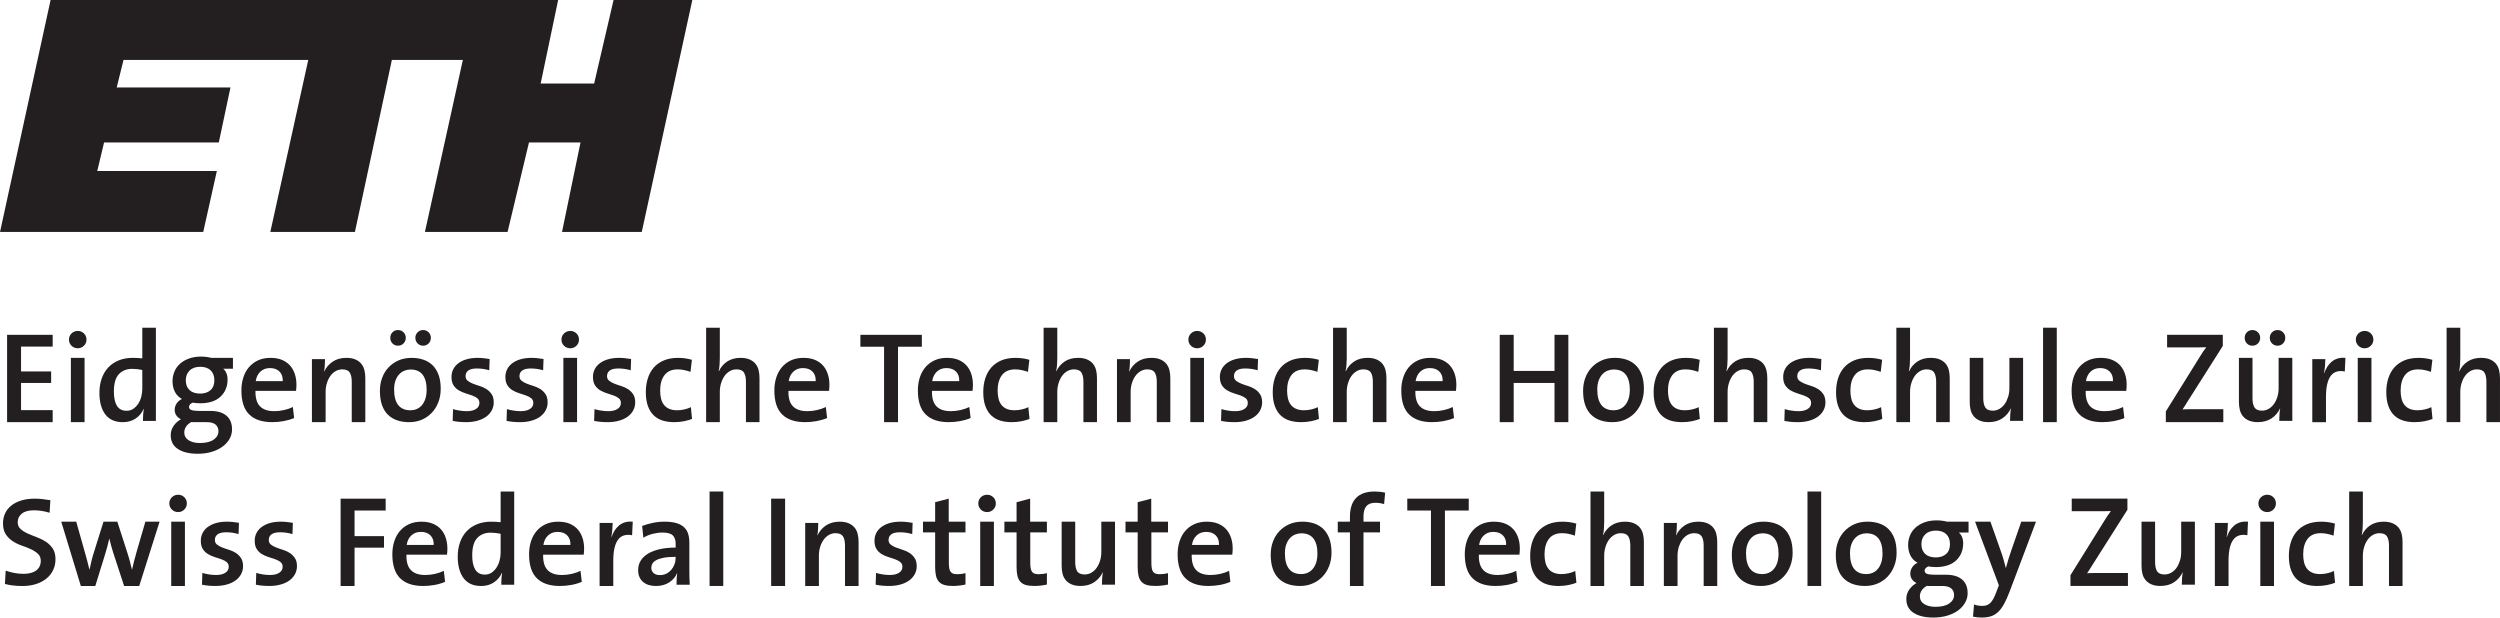 <?xml version="1.0" encoding="UTF-8" standalone="no"?>
<!-- Created with Inkscape (http://www.inkscape.org/) -->

<svg
   xmlns:dc="http://purl.org/dc/elements/1.1/"
   xmlns:cc="http://creativecommons.org/ns#"
   xmlns:rdf="http://www.w3.org/1999/02/22-rdf-syntax-ns#"
   xmlns:svg="http://www.w3.org/2000/svg"
   xmlns="http://www.w3.org/2000/svg"
   xmlns:sodipodi="http://sodipodi.sourceforge.net/DTD/sodipodi-0.dtd"
   xmlns:inkscape="http://www.inkscape.org/namespaces/inkscape"
   width="103.232mm"
   height="25.5mm"
   viewBox="0 0 365.781 90.356"
   id="svg4687"
   version="1.1"
   inkscape:version="0.91 r"
   sodipodi:docname="ETHLogo.svg">
  <defs
     id="defs4689">
    <clipPath
       clipPathUnits="userSpaceOnUse"
       id="clipPath50">
      <path
         d="m 29,652 321,0 0,98 -321,0 0,-98 z"
         id="path52"
         inkscape:connector-curvature="0" />
    </clipPath>
    <clipPath
       clipPathUnits="userSpaceOnUse"
       id="clipPath56">
      <path
         d="m 30,669 294,0 0,73 -294,0 0,-73 z"
         id="path58"
         inkscape:connector-curvature="0" />
    </clipPath>
    <clipPath
       clipPathUnits="userSpaceOnUse"
       id="clipPath60">
      <path
         d="m 28,652 322,0 0,98 -322,0 0,-98 z"
         id="path62"
         inkscape:connector-curvature="0" />
    </clipPath>
    <clipPath
       clipPathUnits="userSpaceOnUse"
       id="clipPath64">
      <path
         d="M 13.496,756.642 350,756.642 350,652 l -336.504,0 0,104.642 z"
         id="path66"
         inkscape:connector-curvature="0" />
    </clipPath>
    <clipPath
       clipPathUnits="userSpaceOnUse"
       id="clipPath68">
      <path
         d="m 28,652 322,0 0,98 -322,0 0,-98 z"
         id="path70"
         inkscape:connector-curvature="0" />
    </clipPath>
  </defs>
  <sodipodi:namedview
     id="base"
     pagecolor="#ffffff"
     bordercolor="#666666"
     borderopacity="1.0"
     inkscape:pageopacity="0.0"
     inkscape:pageshadow="2"
     inkscape:zoom="1.979899"
     inkscape:cx="79.549579"
     inkscape:cy="-3.0585827"
     inkscape:document-units="px"
     inkscape:current-layer="layer1"
     showgrid="false"
     fit-margin-top="0"
     fit-margin-left="0"
     fit-margin-right="0"
     fit-margin-bottom="0"
     inkscape:window-width="1855"
     inkscape:window-height="1119"
     inkscape:window-x="1985"
     inkscape:window-y="24"
     inkscape:window-maximized="1" />
  <g
     inkscape:label="Layer 1"
     inkscape:groupmode="layer"
     id="layer1"
     transform="translate(-217.109,-247.184)">
    <g
       transform="matrix(1.25,0,0,-1.25,179.08,1174.484)"
       id="g46">
      <g
         id="g48"
         clip-path="url(#clipPath50)">
        <g
           id="g54" />
        <g
           id="g72">
          <g
             clip-path="url(#clipPath56)"
             id="g74">
            <g
               id="g76" />
            <g
               id="g78">
              <g
                 clip-path="url(#clipPath60)"
                 id="g80">
                <path
                   d="m 95.753,741.84 -2.048,-9.777 6.26,0 2.275,9.777 9.219,0 -5.918,-27.146 -9.334,0 2.163,10.467 -6.033,0 -2.504,-10.467 -9.674,0 4.439,20.13 -8.308,0 -4.325,-20.13 -9.902,0 4.439,20.13 -21.625,0 -0.797,-3.222 13.317,0 -1.366,-6.441 -13.43,0 -0.797,-3.335 14,0 -1.594,-7.132 -23.787,0 5.918,27.146 59.411,0 z"
                   style="fill:#231f20;fill-opacity:1;fill-rule:evenodd;stroke:none"
                   id="path82"
                   inkscape:connector-curvature="0" />
                <path
                   d="m 36.586,692.426 0,1.407 -3.702,0 0,3.182 3.522,0 0,1.348 -3.522,0 0,2.907 3.702,0 0,1.378 -5.335,0 0,-10.222 5.335,0 z"
                   style="fill:#231f20;fill-opacity:1;fill-rule:nonzero;stroke:none"
                   id="path84"
                   inkscape:connector-curvature="0" />
              </g>
            </g>
            <g
               id="g86">
              <g
                 clip-path="url(#clipPath64)"
                 id="g88">
                <g
                   clip-path="url(#clipPath68)"
                   id="g90">
                  <path
                     d="m 40.319,699.952 -1.603,0 0,-7.527 1.603,0 0,7.527 z m 0.225,2.136 c 0,0.293 -0.101,0.536 -0.301,0.727 -0.199,0.191 -0.439,0.288 -0.719,0.288 -0.289,0 -0.534,-0.099 -0.734,-0.296 -0.2,-0.197 -0.298,-0.436 -0.298,-0.719 0,-0.284 0.098,-0.522 0.298,-0.72 0.2,-0.197 0.445,-0.295 0.734,-0.295 0.281,0 0.52,0.098 0.719,0.295 0.2,0.198 0.301,0.436 0.301,0.72"
                     style="fill:#231f20;fill-opacity:1;fill-rule:nonzero;stroke:none"
                     id="path92"
                     inkscape:connector-curvature="0" />
                  <path
                     d="m 47.077,696.325 c 0,-0.306 -0.04,-0.61 -0.12,-0.916 -0.08,-0.308 -0.2,-0.584 -0.36,-0.826 -0.159,-0.244 -0.351,-0.442 -0.576,-0.596 -0.226,-0.154 -0.488,-0.229 -0.789,-0.229 -0.508,0 -0.883,0.193 -1.123,0.581 -0.24,0.388 -0.36,0.94 -0.36,1.658 0,0.956 0.198,1.64 0.591,2.053 0.395,0.412 0.913,0.615 1.552,0.615 0.38,0 0.774,-0.043 1.184,-0.129 l 0,-2.211 z m 1.589,-3.752 0,10.908 -1.589,0 0,-3.588 c -0.2,0.019 -0.392,0.034 -0.578,0.045 -0.184,0.01 -0.366,0.015 -0.546,0.015 -0.599,0 -1.142,-0.099 -1.627,-0.293 -0.484,-0.196 -0.894,-0.469 -1.227,-0.826 -0.335,-0.357 -0.593,-0.786 -0.772,-1.292 -0.18,-0.507 -0.27,-1.074 -0.27,-1.698 0,-1.051 0.226,-1.885 0.681,-2.498 0.455,-0.613 1.142,-0.921 2.061,-0.921 0.579,0 1.079,0.142 1.499,0.427 0.42,0.282 0.729,0.653 0.929,1.113 l 0.03,0 c -0.04,-0.209 -0.068,-0.443 -0.083,-0.705 -0.014,-0.256 -0.022,-0.486 -0.022,-0.687 l 1.514,0 z"
                     style="fill:#231f20;fill-opacity:1;fill-rule:nonzero;stroke:none"
                     id="path94"
                     inkscape:connector-curvature="0" />
                  <path
                     d="m 55.992,691.375 c 0,-0.403 -0.187,-0.735 -0.563,-0.998 -0.373,-0.259 -0.911,-0.391 -1.61,-0.391 -0.539,0 -0.978,0.106 -1.319,0.32 -0.339,0.212 -0.51,0.515 -0.51,0.909 0,0.253 0.072,0.489 0.218,0.702 0.144,0.211 0.347,0.386 0.606,0.523 0.06,-0.01 0.125,-0.014 0.195,-0.014 l 0.21,0 1.394,0 c 0.48,0 0.83,-0.098 1.049,-0.288 0.219,-0.193 0.33,-0.448 0.33,-0.763 m -0.48,5.941 c 0,-0.494 -0.15,-0.874 -0.45,-1.144 -0.3,-0.266 -0.704,-0.401 -1.214,-0.401 -0.539,0 -0.954,0.136 -1.244,0.409 -0.29,0.273 -0.435,0.657 -0.435,1.151 0,0.465 0.147,0.843 0.443,1.136 0.294,0.292 0.711,0.441 1.251,0.441 0.519,0 0.925,-0.141 1.214,-0.417 0.29,-0.278 0.435,-0.669 0.435,-1.175 m 2.068,-5.729 c 0,0.698 -0.221,1.231 -0.659,1.601 -0.44,0.37 -1.064,0.553 -1.873,0.553 l -1.274,0 c -0.45,0 -0.767,0.036 -0.951,0.107 -0.185,0.07 -0.278,0.191 -0.278,0.361 0,0.098 0.035,0.19 0.105,0.28 0.069,0.088 0.18,0.161 0.33,0.223 0.11,-0.022 0.245,-0.038 0.405,-0.054 0.161,-0.015 0.309,-0.022 0.45,-0.022 1.049,0 1.849,0.259 2.398,0.779 0.55,0.52 0.824,1.19 0.824,2.007 0,0.271 -0.045,0.516 -0.135,0.734 -0.09,0.217 -0.215,0.391 -0.375,0.522 l 1.139,0 0,1.272 -2.518,0 c -0.199,0.051 -0.396,0.088 -0.593,0.114 -0.195,0.025 -0.406,0.039 -0.636,0.039 -0.53,0 -1.001,-0.08 -1.415,-0.234 -0.416,-0.153 -0.764,-0.361 -1.049,-0.617 -0.285,-0.262 -0.5,-0.566 -0.644,-0.92 -0.146,-0.351 -0.218,-0.723 -0.218,-1.108 0,-0.469 0.093,-0.884 0.278,-1.246 0.184,-0.361 0.462,-0.642 0.831,-0.841 -0.26,-0.109 -0.467,-0.281 -0.621,-0.515 -0.155,-0.233 -0.233,-0.485 -0.233,-0.752 0,-0.248 0.065,-0.467 0.195,-0.657 0.131,-0.19 0.309,-0.337 0.539,-0.446 -0.32,-0.169 -0.599,-0.417 -0.839,-0.745 -0.24,-0.329 -0.36,-0.702 -0.36,-1.118 0,-0.715 0.282,-1.257 0.847,-1.625 0.564,-0.366 1.336,-0.552 2.315,-0.552 0.599,0 1.147,0.077 1.642,0.225 0.495,0.15 0.915,0.354 1.266,0.614 0.35,0.26 0.623,0.56 0.817,0.907 0.193,0.343 0.292,0.713 0.292,1.113"
                     style="fill:#231f20;fill-opacity:1;fill-rule:nonzero;stroke:none"
                     id="path96"
                     inkscape:connector-curvature="0" />
                  <path
                     d="m 63.515,697.226 -3.162,0 c 0.069,0.469 0.252,0.84 0.548,1.117 0.294,0.275 0.666,0.413 1.116,0.413 0.48,0 0.854,-0.138 1.124,-0.413 0.27,-0.277 0.395,-0.647 0.375,-1.117 m 1.603,-0.406 c 0,0.427 -0.06,0.832 -0.18,1.209 -0.12,0.379 -0.302,0.713 -0.546,0.998 -0.245,0.288 -0.56,0.512 -0.944,0.679 -0.386,0.164 -0.842,0.246 -1.372,0.246 -0.539,0 -1.022,-0.096 -1.445,-0.289 -0.425,-0.196 -0.782,-0.461 -1.072,-0.803 -0.289,-0.34 -0.51,-0.744 -0.659,-1.208 -0.15,-0.465 -0.225,-0.972 -0.225,-1.514 0,-1.283 0.308,-2.221 0.922,-2.817 0.614,-0.599 1.505,-0.895 2.674,-0.895 0.46,0 0.909,0.04 1.349,0.121 0.44,0.08 0.849,0.201 1.229,0.362 l -0.15,1.287 c -0.309,-0.151 -0.654,-0.27 -1.034,-0.355 -0.379,-0.087 -0.759,-0.13 -1.139,-0.13 -0.749,0 -1.309,0.19 -1.678,0.57 -0.369,0.38 -0.544,0.982 -0.525,1.808 l 4.751,0 c 0.03,0.273 0.045,0.516 0.045,0.73"
                     style="fill:#231f20;fill-opacity:1;fill-rule:nonzero;stroke:none"
                     id="path98"
                     inkscape:connector-curvature="0" />
                  <path
                     d="m 73.181,692.426 0,5.167 c 0,0.325 -0.034,0.632 -0.105,0.918 -0.069,0.288 -0.192,0.538 -0.368,0.752 -0.174,0.212 -0.405,0.379 -0.689,0.502 -0.285,0.124 -0.636,0.187 -1.056,0.187 -0.629,0 -1.163,-0.15 -1.603,-0.445 -0.439,-0.297 -0.77,-0.684 -0.989,-1.159 l -0.015,0.015 c 0.04,0.208 0.068,0.45 0.083,0.728 0.014,0.277 0.022,0.515 0.022,0.711 l -1.529,0 0,-7.377 1.603,0 0,3.548 c 0,0.363 0.05,0.708 0.15,1.027 0.099,0.318 0.236,0.599 0.405,0.834 0.17,0.237 0.375,0.423 0.614,0.562 0.24,0.139 0.499,0.207 0.781,0.207 0.428,0 0.721,-0.125 0.876,-0.376 0.154,-0.252 0.232,-0.609 0.232,-1.071 l 0,-4.731 1.589,0 z"
                     style="fill:#231f20;fill-opacity:1;fill-rule:nonzero;stroke:none"
                     id="path100"
                     inkscape:connector-curvature="0" />
                  <path
                     d="m 77.917,702.299 c 0,0.253 -0.087,0.467 -0.262,0.643 -0.176,0.178 -0.392,0.266 -0.653,0.266 -0.26,0 -0.475,-0.088 -0.644,-0.266 -0.17,-0.176 -0.255,-0.39 -0.255,-0.643 0,-0.263 0.084,-0.482 0.255,-0.658 0.169,-0.178 0.384,-0.266 0.644,-0.266 0.26,0 0.477,0.088 0.653,0.266 0.174,0.176 0.262,0.395 0.262,0.658 m 2.937,0 c 0,0.253 -0.089,0.467 -0.263,0.643 -0.174,0.178 -0.387,0.266 -0.636,0.266 -0.26,0 -0.477,-0.088 -0.653,-0.266 -0.174,-0.176 -0.262,-0.39 -0.262,-0.643 0,-0.263 0.087,-0.482 0.262,-0.658 0.176,-0.178 0.392,-0.266 0.653,-0.266 0.249,0 0.462,0.088 0.636,0.266 0.174,0.176 0.263,0.395 0.263,0.658 m -0.495,-6.076 c 0,-0.406 -0.05,-0.761 -0.15,-1.067 -0.101,-0.303 -0.238,-0.555 -0.413,-0.756 -0.174,-0.198 -0.376,-0.344 -0.606,-0.441 -0.23,-0.094 -0.475,-0.142 -0.734,-0.142 -0.629,0 -1.105,0.205 -1.424,0.614 -0.32,0.408 -0.48,1.015 -0.48,1.822 0,0.406 0.056,0.761 0.165,1.053 0.11,0.295 0.255,0.537 0.435,0.727 0.18,0.19 0.384,0.331 0.614,0.42 0.23,0.089 0.465,0.135 0.704,0.135 0.639,0 1.114,-0.204 1.424,-0.613 0.309,-0.406 0.465,-0.993 0.465,-1.753 m 1.647,0.105 c 0,0.64 -0.084,1.188 -0.253,1.645 -0.17,0.454 -0.405,0.828 -0.704,1.119 -0.3,0.29 -0.657,0.509 -1.072,0.647 -0.414,0.142 -0.871,0.212 -1.371,0.212 -0.569,0 -1.082,-0.098 -1.537,-0.297 -0.455,-0.2 -0.843,-0.472 -1.169,-0.815 -0.324,-0.346 -0.574,-0.752 -0.749,-1.225 -0.174,-0.469 -0.262,-0.976 -0.262,-1.519 0,-0.64 0.079,-1.192 0.24,-1.654 0.159,-0.461 0.39,-0.84 0.689,-1.136 0.3,-0.296 0.659,-0.518 1.079,-0.661 0.42,-0.147 0.888,-0.219 1.409,-0.219 0.549,0 1.052,0.098 1.505,0.296 0.455,0.201 0.845,0.475 1.169,0.823 0.326,0.351 0.576,0.763 0.757,1.238 0.18,0.476 0.268,0.991 0.268,1.545"
                     style="fill:#231f20;fill-opacity:1;fill-rule:nonzero;stroke:none"
                     id="path102"
                     inkscape:connector-curvature="0" />
                  <path
                     d="m 88.212,694.753 c 0,0.392 -0.083,0.712 -0.248,0.95 -0.163,0.244 -0.366,0.441 -0.606,0.594 -0.24,0.154 -0.505,0.275 -0.794,0.362 -0.289,0.087 -0.554,0.179 -0.794,0.275 -0.24,0.095 -0.443,0.209 -0.606,0.337 -0.165,0.132 -0.248,0.314 -0.248,0.542 0,0.281 0.108,0.5 0.322,0.658 0.215,0.16 0.548,0.238 0.997,0.238 0.5,0 0.985,-0.072 1.454,-0.211 l 0.045,1.318 c -0.23,0.039 -0.465,0.072 -0.704,0.096 -0.24,0.028 -0.47,0.039 -0.689,0.039 -0.51,0 -0.955,-0.058 -1.334,-0.175 -0.38,-0.113 -0.699,-0.273 -0.959,-0.474 -0.26,-0.205 -0.455,-0.439 -0.584,-0.709 -0.131,-0.27 -0.195,-0.558 -0.195,-0.866 0,-0.414 0.08,-0.745 0.24,-0.99 0.161,-0.244 0.362,-0.442 0.608,-0.585 0.244,-0.145 0.507,-0.26 0.786,-0.346 0.279,-0.089 0.542,-0.173 0.786,-0.26 0.245,-0.088 0.448,-0.197 0.608,-0.325 0.159,-0.132 0.24,-0.317 0.24,-0.556 0,-0.3 -0.135,-0.531 -0.405,-0.701 -0.27,-0.169 -0.624,-0.253 -1.064,-0.253 -0.29,0 -0.575,0.023 -0.854,0.069 -0.279,0.044 -0.534,0.103 -0.764,0.173 l -0.045,-1.378 c 0.23,-0.05 0.48,-0.088 0.749,-0.113 0.27,-0.026 0.544,-0.037 0.824,-0.037 0.5,0 0.95,0.058 1.349,0.173 0.399,0.114 0.74,0.275 1.019,0.482 0.279,0.208 0.495,0.454 0.644,0.737 0.15,0.285 0.225,0.596 0.225,0.935"
                     style="fill:#231f20;fill-opacity:1;fill-rule:nonzero;stroke:none"
                     id="path104"
                     inkscape:connector-curvature="0" />
                  <path
                     d="m 94.52,694.753 c 0,0.392 -0.083,0.712 -0.248,0.95 -0.163,0.244 -0.366,0.441 -0.606,0.594 -0.24,0.154 -0.505,0.275 -0.794,0.362 -0.289,0.087 -0.554,0.179 -0.794,0.275 -0.24,0.095 -0.443,0.209 -0.606,0.337 -0.165,0.132 -0.248,0.314 -0.248,0.542 0,0.281 0.108,0.5 0.322,0.658 0.215,0.16 0.548,0.238 0.997,0.238 0.5,0 0.985,-0.072 1.454,-0.211 l 0.045,1.318 c -0.23,0.039 -0.465,0.072 -0.704,0.096 -0.24,0.028 -0.47,0.039 -0.689,0.039 -0.51,0 -0.955,-0.058 -1.334,-0.175 -0.38,-0.113 -0.699,-0.273 -0.959,-0.474 -0.26,-0.205 -0.455,-0.439 -0.584,-0.709 -0.131,-0.27 -0.195,-0.558 -0.195,-0.866 0,-0.414 0.08,-0.745 0.24,-0.99 0.161,-0.244 0.362,-0.442 0.608,-0.585 0.244,-0.145 0.507,-0.26 0.786,-0.346 0.279,-0.089 0.542,-0.173 0.786,-0.26 0.245,-0.088 0.448,-0.197 0.608,-0.325 0.159,-0.132 0.24,-0.317 0.24,-0.556 0,-0.3 -0.135,-0.531 -0.405,-0.701 -0.27,-0.169 -0.624,-0.253 -1.064,-0.253 -0.29,0 -0.575,0.023 -0.854,0.069 -0.279,0.044 -0.534,0.103 -0.764,0.173 l -0.045,-1.378 c 0.23,-0.05 0.48,-0.088 0.749,-0.113 0.27,-0.026 0.544,-0.037 0.824,-0.037 0.5,0 0.95,0.058 1.349,0.173 0.399,0.114 0.74,0.275 1.019,0.482 0.279,0.208 0.495,0.454 0.644,0.737 0.15,0.285 0.225,0.596 0.225,0.935"
                     style="fill:#231f20;fill-opacity:1;fill-rule:nonzero;stroke:none"
                     id="path106"
                     inkscape:connector-curvature="0" />
                  <path
                     d="m 97.967,699.952 -1.604,0 0,-7.527 1.604,0 0,7.527 z m 0.225,2.136 c 0,0.293 -0.099,0.536 -0.3,0.727 -0.199,0.191 -0.44,0.288 -0.719,0.288 -0.289,0 -0.534,-0.099 -0.734,-0.296 -0.2,-0.197 -0.3,-0.436 -0.3,-0.719 0,-0.284 0.099,-0.522 0.3,-0.72 0.2,-0.197 0.446,-0.295 0.734,-0.295 0.279,0 0.52,0.098 0.719,0.295 0.2,0.198 0.3,0.436 0.3,0.72"
                     style="fill:#231f20;fill-opacity:1;fill-rule:nonzero;stroke:none"
                     id="path108"
                     inkscape:connector-curvature="0" />
                  <path
                     d="m 104.771,694.753 c 0,0.392 -0.083,0.712 -0.248,0.95 -0.165,0.244 -0.366,0.441 -0.606,0.594 -0.24,0.154 -0.505,0.275 -0.794,0.362 -0.29,0.087 -0.554,0.179 -0.794,0.275 -0.24,0.095 -0.441,0.209 -0.606,0.337 -0.165,0.132 -0.248,0.314 -0.248,0.542 0,0.281 0.108,0.5 0.322,0.658 0.215,0.16 0.548,0.238 0.997,0.238 0.5,0 0.985,-0.072 1.454,-0.211 l 0.045,1.318 c -0.23,0.039 -0.465,0.072 -0.704,0.096 -0.24,0.028 -0.47,0.039 -0.689,0.039 -0.509,0 -0.954,-0.058 -1.334,-0.175 -0.38,-0.113 -0.699,-0.273 -0.959,-0.474 -0.26,-0.205 -0.455,-0.439 -0.585,-0.709 -0.131,-0.27 -0.195,-0.558 -0.195,-0.866 0,-0.414 0.08,-0.745 0.24,-0.99 0.161,-0.244 0.362,-0.442 0.608,-0.585 0.244,-0.145 0.505,-0.26 0.786,-0.346 0.279,-0.089 0.542,-0.173 0.786,-0.26 0.245,-0.088 0.448,-0.197 0.608,-0.325 0.159,-0.132 0.24,-0.317 0.24,-0.556 0,-0.3 -0.135,-0.531 -0.405,-0.701 -0.27,-0.169 -0.624,-0.253 -1.064,-0.253 -0.289,0 -0.574,0.023 -0.854,0.069 -0.281,0.044 -0.534,0.103 -0.764,0.173 l -0.045,-1.378 c 0.23,-0.05 0.48,-0.088 0.749,-0.113 0.27,-0.026 0.544,-0.037 0.824,-0.037 0.5,0 0.948,0.058 1.349,0.173 0.399,0.114 0.74,0.275 1.019,0.482 0.279,0.208 0.494,0.454 0.644,0.737 0.15,0.285 0.225,0.596 0.225,0.935"
                     style="fill:#231f20;fill-opacity:1;fill-rule:nonzero;stroke:none"
                     id="path110"
                     inkscape:connector-curvature="0" />
                  <path
                     d="m 111.424,692.803 -0.135,1.378 c -0.219,-0.11 -0.471,-0.2 -0.756,-0.264 -0.285,-0.065 -0.572,-0.099 -0.862,-0.099 -0.369,0 -0.682,0.058 -0.937,0.173 -0.253,0.114 -0.459,0.275 -0.613,0.483 -0.155,0.206 -0.266,0.452 -0.33,0.735 -0.065,0.282 -0.098,0.588 -0.098,0.916 0,0.76 0.17,1.359 0.509,1.808 0.341,0.446 0.854,0.67 1.544,0.67 0.27,0 0.53,-0.028 0.779,-0.084 0.249,-0.055 0.489,-0.122 0.719,-0.204 l 0.165,1.409 c -0.499,0.151 -1.038,0.227 -1.619,0.227 -0.639,0 -1.196,-0.101 -1.67,-0.3 -0.474,-0.202 -0.868,-0.479 -1.177,-0.836 -0.309,-0.359 -0.542,-0.782 -0.696,-1.269 -0.155,-0.489 -0.233,-1.022 -0.233,-1.6 0,-0.647 0.083,-1.194 0.248,-1.643 0.165,-0.449 0.394,-0.817 0.689,-1.093 0.294,-0.278 0.643,-0.48 1.048,-0.602 0.406,-0.122 0.847,-0.183 1.327,-0.183 0.42,0 0.812,0.037 1.177,0.113 0.364,0.074 0.67,0.164 0.921,0.264"
                     style="fill:#231f20;fill-opacity:1;fill-rule:nonzero;stroke:none"
                     id="path112"
                     inkscape:connector-curvature="0" />
                  <path
                     d="m 119.322,692.426 0,5.167 c 0,0.325 -0.034,0.632 -0.105,0.918 -0.069,0.288 -0.192,0.538 -0.368,0.752 -0.174,0.212 -0.405,0.379 -0.689,0.502 -0.285,0.124 -0.636,0.187 -1.056,0.187 -0.609,0 -1.129,-0.142 -1.558,-0.424 -0.429,-0.284 -0.755,-0.661 -0.974,-1.137 l -0.03,0.017 c 0.05,0.201 0.086,0.446 0.105,0.734 0.02,0.288 0.03,0.548 0.03,0.779 l 0,3.559 -1.603,0 0,-11.055 1.603,0 0,3.533 c 0,0.363 0.05,0.709 0.15,1.034 0.1,0.325 0.236,0.607 0.405,0.843 0.17,0.237 0.375,0.423 0.614,0.562 0.24,0.139 0.499,0.207 0.779,0.207 0.429,0 0.722,-0.125 0.877,-0.376 0.154,-0.252 0.232,-0.609 0.232,-1.071 l 0,-4.731 1.589,0 z"
                     style="fill:#231f20;fill-opacity:1;fill-rule:nonzero;stroke:none"
                     id="path114"
                     inkscape:connector-curvature="0" />
                  <path
                     d="m 125.901,697.226 -3.162,0 c 0.07,0.469 0.252,0.84 0.546,1.117 0.294,0.275 0.667,0.413 1.116,0.413 0.481,0 0.854,-0.138 1.125,-0.413 0.27,-0.277 0.394,-0.647 0.375,-1.117 m 1.603,-0.406 c 0,0.427 -0.06,0.832 -0.181,1.209 -0.118,0.379 -0.301,0.713 -0.546,0.998 -0.245,0.288 -0.56,0.512 -0.944,0.679 -0.384,0.164 -0.842,0.246 -1.372,0.246 -0.538,0 -1.02,-0.096 -1.446,-0.289 -0.425,-0.196 -0.781,-0.461 -1.071,-0.803 -0.29,-0.34 -0.509,-0.744 -0.659,-1.208 -0.15,-0.465 -0.225,-0.972 -0.225,-1.514 0,-1.283 0.306,-2.221 0.921,-2.817 0.614,-0.599 1.507,-0.895 2.676,-0.895 0.459,0 0.909,0.04 1.349,0.121 0.439,0.08 0.849,0.201 1.229,0.362 l -0.15,1.287 c -0.311,-0.151 -0.654,-0.27 -1.034,-0.355 -0.38,-0.087 -0.759,-0.13 -1.14,-0.13 -0.748,0 -1.308,0.19 -1.677,0.57 -0.369,0.38 -0.545,0.982 -0.524,1.808 l 4.751,0 c 0.03,0.273 0.045,0.516 0.045,0.73"
                     style="fill:#231f20;fill-opacity:1;fill-rule:nonzero;stroke:none"
                     id="path116"
                     inkscape:connector-curvature="0" />
                  <path
                     d="m 138.323,701.254 0,1.393 -7.193,0 0,-1.393 2.772,0 0,-8.829 1.633,0 0,8.829 2.787,0 z"
                     style="fill:#231f20;fill-opacity:1;fill-rule:nonzero;stroke:none"
                     id="path118"
                     inkscape:connector-curvature="0" />
                  <path
                     d="m 142.699,697.226 -3.162,0 c 0.07,0.469 0.252,0.84 0.548,1.117 0.294,0.275 0.666,0.413 1.116,0.413 0.479,0 0.854,-0.138 1.124,-0.413 0.27,-0.277 0.395,-0.647 0.375,-1.117 m 1.603,-0.406 c 0,0.427 -0.06,0.832 -0.18,1.209 -0.12,0.379 -0.302,0.713 -0.546,0.998 -0.245,0.288 -0.56,0.512 -0.944,0.679 -0.386,0.164 -0.842,0.246 -1.372,0.246 -0.539,0 -1.022,-0.096 -1.445,-0.289 -0.425,-0.196 -0.782,-0.461 -1.072,-0.803 -0.289,-0.34 -0.509,-0.744 -0.659,-1.208 -0.15,-0.465 -0.225,-0.972 -0.225,-1.514 0,-1.283 0.308,-2.221 0.922,-2.817 0.615,-0.599 1.505,-0.895 2.674,-0.895 0.459,0 0.909,0.04 1.349,0.121 0.44,0.08 0.849,0.201 1.229,0.362 l -0.15,1.287 c -0.309,-0.151 -0.654,-0.27 -1.034,-0.355 -0.379,-0.087 -0.759,-0.13 -1.139,-0.13 -0.749,0 -1.309,0.19 -1.678,0.57 -0.369,0.38 -0.544,0.982 -0.524,1.808 l 4.75,0 c 0.03,0.273 0.045,0.516 0.045,0.73"
                     style="fill:#231f20;fill-opacity:1;fill-rule:nonzero;stroke:none"
                     id="path120"
                     inkscape:connector-curvature="0" />
                  <path
                     d="m 150.926,692.803 -0.135,1.378 c -0.221,-0.11 -0.471,-0.2 -0.757,-0.264 -0.285,-0.065 -0.572,-0.099 -0.861,-0.099 -0.371,0 -0.683,0.058 -0.937,0.173 -0.255,0.114 -0.459,0.275 -0.615,0.483 -0.154,0.206 -0.264,0.452 -0.33,0.735 -0.064,0.282 -0.097,0.588 -0.097,0.916 0,0.76 0.17,1.359 0.509,1.808 0.339,0.446 0.854,0.67 1.544,0.67 0.27,0 0.529,-0.028 0.779,-0.084 0.249,-0.055 0.489,-0.122 0.719,-0.204 l 0.165,1.409 c -0.5,0.151 -1.039,0.227 -1.618,0.227 -0.639,0 -1.196,-0.101 -1.672,-0.3 -0.474,-0.202 -0.866,-0.479 -1.176,-0.836 -0.311,-0.359 -0.542,-0.782 -0.698,-1.269 -0.154,-0.489 -0.232,-1.022 -0.232,-1.6 0,-0.647 0.082,-1.194 0.247,-1.643 0.166,-0.449 0.395,-0.817 0.689,-1.093 0.296,-0.278 0.644,-0.48 1.049,-0.602 0.405,-0.122 0.847,-0.183 1.325,-0.183 0.421,0 0.813,0.037 1.177,0.113 0.365,0.074 0.672,0.164 0.922,0.264"
                     style="fill:#231f20;fill-opacity:1;fill-rule:nonzero;stroke:none"
                     id="path122"
                     inkscape:connector-curvature="0" />
                  <path
                     d="m 158.823,692.426 0,5.167 c 0,0.325 -0.034,0.632 -0.105,0.918 -0.069,0.288 -0.192,0.538 -0.366,0.752 -0.176,0.212 -0.406,0.379 -0.689,0.502 -0.285,0.124 -0.638,0.187 -1.057,0.187 -0.609,0 -1.129,-0.142 -1.557,-0.424 -0.43,-0.284 -0.756,-0.661 -0.975,-1.137 l -0.029,0.017 c 0.049,0.201 0.084,0.446 0.103,0.734 0.02,0.288 0.03,0.548 0.03,0.779 l 0,3.559 -1.602,0 0,-11.055 1.602,0 0,3.533 c 0,0.363 0.05,0.709 0.15,1.034 0.101,0.325 0.236,0.607 0.406,0.843 0.169,0.237 0.373,0.423 0.613,0.562 0.241,0.139 0.5,0.207 0.781,0.207 0.428,0 0.721,-0.125 0.876,-0.376 0.154,-0.252 0.232,-0.609 0.232,-1.071 l 0,-4.731 1.589,0 z"
                     style="fill:#231f20;fill-opacity:1;fill-rule:nonzero;stroke:none"
                     id="path124"
                     inkscape:connector-curvature="0" />
                  <path
                     d="m 167.41,692.426 0,5.167 c 0,0.325 -0.034,0.632 -0.105,0.918 -0.07,0.288 -0.192,0.538 -0.366,0.752 -0.176,0.212 -0.406,0.379 -0.689,0.502 -0.285,0.124 -0.638,0.187 -1.057,0.187 -0.628,0 -1.163,-0.15 -1.603,-0.445 -0.439,-0.297 -0.77,-0.684 -0.989,-1.159 l -0.015,0.015 c 0.041,0.208 0.068,0.45 0.083,0.728 0.015,0.277 0.022,0.515 0.022,0.711 l -1.527,0 0,-7.377 1.602,0 0,3.548 c 0,0.363 0.05,0.708 0.15,1.027 0.101,0.318 0.236,0.599 0.406,0.834 0.169,0.237 0.373,0.423 0.613,0.562 0.241,0.139 0.5,0.207 0.781,0.207 0.428,0 0.721,-0.125 0.876,-0.376 0.154,-0.252 0.232,-0.609 0.232,-1.071 l 0,-4.731 1.589,0 z"
                     style="fill:#231f20;fill-opacity:1;fill-rule:nonzero;stroke:none"
                     id="path126"
                     inkscape:connector-curvature="0" />
                  <path
                     d="m 171.351,699.952 -1.603,0 0,-7.527 1.603,0 0,7.527 z m 0.225,2.136 c 0,0.293 -0.1,0.536 -0.3,0.727 -0.199,0.191 -0.439,0.288 -0.719,0.288 -0.29,0 -0.534,-0.099 -0.734,-0.296 -0.199,-0.197 -0.3,-0.436 -0.3,-0.719 0,-0.284 0.101,-0.522 0.3,-0.72 0.2,-0.197 0.444,-0.295 0.734,-0.295 0.281,0 0.52,0.098 0.719,0.295 0.2,0.198 0.3,0.436 0.3,0.72"
                     style="fill:#231f20;fill-opacity:1;fill-rule:nonzero;stroke:none"
                     id="path128"
                     inkscape:connector-curvature="0" />
                  <path
                     d="m 178.155,694.753 c 0,0.392 -0.083,0.712 -0.248,0.95 -0.165,0.244 -0.366,0.441 -0.606,0.594 -0.24,0.154 -0.505,0.275 -0.794,0.362 -0.29,0.087 -0.554,0.179 -0.794,0.275 -0.24,0.095 -0.443,0.209 -0.608,0.337 -0.164,0.132 -0.247,0.314 -0.247,0.542 0,0.281 0.108,0.5 0.322,0.658 0.215,0.16 0.548,0.238 0.997,0.238 0.5,0 0.985,-0.072 1.454,-0.211 l 0.045,1.318 c -0.23,0.039 -0.465,0.072 -0.704,0.096 -0.24,0.028 -0.47,0.039 -0.689,0.039 -0.51,0 -0.955,-0.058 -1.334,-0.175 -0.38,-0.113 -0.699,-0.273 -0.959,-0.474 -0.26,-0.205 -0.455,-0.439 -0.584,-0.709 -0.131,-0.27 -0.195,-0.558 -0.195,-0.866 0,-0.414 0.08,-0.745 0.24,-0.99 0.159,-0.244 0.362,-0.442 0.606,-0.585 0.245,-0.145 0.507,-0.26 0.787,-0.346 0.279,-0.089 0.542,-0.173 0.786,-0.26 0.245,-0.088 0.448,-0.197 0.608,-0.325 0.159,-0.132 0.24,-0.317 0.24,-0.556 0,-0.3 -0.135,-0.531 -0.405,-0.701 -0.271,-0.169 -0.624,-0.253 -1.064,-0.253 -0.29,0 -0.575,0.023 -0.854,0.069 -0.281,0.044 -0.534,0.103 -0.764,0.173 l -0.045,-1.378 c 0.23,-0.05 0.48,-0.088 0.749,-0.113 0.27,-0.026 0.544,-0.037 0.824,-0.037 0.499,0 0.948,0.058 1.349,0.173 0.399,0.114 0.738,0.275 1.019,0.482 0.279,0.208 0.495,0.454 0.644,0.737 0.15,0.285 0.225,0.596 0.225,0.935"
                     style="fill:#231f20;fill-opacity:1;fill-rule:nonzero;stroke:none"
                     id="path130"
                     inkscape:connector-curvature="0" />
                  <path
                     d="m 184.808,692.803 -0.135,1.378 c -0.221,-0.11 -0.471,-0.2 -0.757,-0.264 -0.285,-0.065 -0.571,-0.099 -0.861,-0.099 -0.371,0 -0.683,0.058 -0.937,0.173 -0.255,0.114 -0.459,0.275 -0.615,0.483 -0.154,0.206 -0.264,0.452 -0.328,0.735 -0.065,0.282 -0.098,0.588 -0.098,0.916 0,0.76 0.17,1.359 0.509,1.808 0.339,0.446 0.854,0.67 1.544,0.67 0.27,0 0.529,-0.028 0.779,-0.084 0.249,-0.055 0.489,-0.122 0.719,-0.204 l 0.165,1.409 c -0.5,0.151 -1.039,0.227 -1.618,0.227 -0.639,0 -1.196,-0.101 -1.672,-0.3 -0.474,-0.202 -0.866,-0.479 -1.176,-0.836 -0.309,-0.359 -0.542,-0.782 -0.698,-1.269 -0.154,-0.489 -0.232,-1.022 -0.232,-1.6 0,-0.647 0.082,-1.194 0.247,-1.643 0.166,-0.449 0.395,-0.817 0.689,-1.093 0.296,-0.278 0.644,-0.48 1.049,-0.602 0.405,-0.122 0.847,-0.183 1.327,-0.183 0.42,0 0.812,0.037 1.176,0.113 0.365,0.074 0.672,0.164 0.922,0.264"
                     style="fill:#231f20;fill-opacity:1;fill-rule:nonzero;stroke:none"
                     id="path132"
                     inkscape:connector-curvature="0" />
                  <path
                     d="m 192.705,692.426 0,5.167 c 0,0.325 -0.034,0.632 -0.105,0.918 -0.07,0.288 -0.192,0.538 -0.366,0.752 -0.176,0.212 -0.405,0.379 -0.689,0.502 -0.285,0.124 -0.638,0.187 -1.056,0.187 -0.61,0 -1.131,-0.142 -1.559,-0.424 -0.43,-0.284 -0.756,-0.661 -0.975,-1.137 l -0.029,0.017 c 0.049,0.201 0.084,0.446 0.103,0.734 0.02,0.288 0.03,0.548 0.03,0.779 l 0,3.559 -1.602,0 0,-11.055 1.602,0 0,3.533 c 0,0.363 0.05,0.709 0.151,1.034 0.099,0.325 0.234,0.607 0.405,0.843 0.169,0.237 0.373,0.423 0.614,0.562 0.24,0.139 0.499,0.207 0.779,0.207 0.428,0 0.721,-0.125 0.876,-0.376 0.155,-0.252 0.232,-0.609 0.232,-1.071 l 0,-4.731 1.589,0 z"
                     style="fill:#231f20;fill-opacity:1;fill-rule:nonzero;stroke:none"
                     id="path134"
                     inkscape:connector-curvature="0" />
                  <path
                     d="m 199.284,697.226 -3.162,0 c 0.069,0.469 0.252,0.84 0.548,1.117 0.294,0.275 0.666,0.413 1.116,0.413 0.48,0 0.854,-0.138 1.124,-0.413 0.27,-0.277 0.395,-0.647 0.375,-1.117 m 1.603,-0.406 c 0,0.427 -0.06,0.832 -0.18,1.209 -0.12,0.379 -0.302,0.713 -0.546,0.998 -0.245,0.288 -0.56,0.512 -0.944,0.679 -0.386,0.164 -0.842,0.246 -1.372,0.246 -0.539,0 -1.022,-0.096 -1.447,-0.289 -0.424,-0.196 -0.781,-0.461 -1.071,-0.803 -0.29,-0.34 -0.509,-0.744 -0.659,-1.208 -0.15,-0.465 -0.225,-0.972 -0.225,-1.514 0,-1.283 0.307,-2.221 0.922,-2.817 0.614,-0.599 1.505,-0.895 2.674,-0.895 0.459,0 0.909,0.04 1.349,0.121 0.44,0.08 0.849,0.201 1.229,0.362 l -0.15,1.287 c -0.309,-0.151 -0.654,-0.27 -1.034,-0.355 -0.379,-0.087 -0.759,-0.13 -1.139,-0.13 -0.749,0 -1.309,0.19 -1.678,0.57 -0.369,0.38 -0.545,0.982 -0.524,1.808 l 4.751,0 c 0.03,0.273 0.045,0.516 0.045,0.73"
                     style="fill:#231f20;fill-opacity:1;fill-rule:nonzero;stroke:none"
                     id="path136"
                     inkscape:connector-curvature="0" />
                  <path
                     d="m 213.999,692.426 0,10.222 -1.619,0 0,-4.226 -4.779,0 0,4.226 -1.635,0 0,-10.222 1.635,0 0,4.589 4.779,0 0,-4.589 1.619,0 z"
                     style="fill:#231f20;fill-opacity:1;fill-rule:nonzero;stroke:none"
                     id="path138"
                     inkscape:connector-curvature="0" />
                  <path
                     d="m 221.193,696.224 c 0,-0.406 -0.05,-0.763 -0.15,-1.067 -0.101,-0.303 -0.238,-0.556 -0.413,-0.756 -0.174,-0.2 -0.376,-0.344 -0.606,-0.442 -0.23,-0.094 -0.475,-0.14 -0.734,-0.14 -0.629,0 -1.105,0.204 -1.424,0.613 -0.32,0.408 -0.48,1.016 -0.48,1.822 0,0.406 0.054,0.761 0.165,1.053 0.11,0.296 0.255,0.538 0.435,0.727 0.18,0.19 0.384,0.332 0.615,0.42 0.23,0.091 0.463,0.136 0.704,0.136 0.639,0 1.114,-0.205 1.424,-0.614 0.309,-0.405 0.465,-0.991 0.465,-1.751 m 1.647,0.103 c 0,0.642 -0.084,1.188 -0.253,1.647 -0.17,0.454 -0.405,0.828 -0.704,1.119 -0.3,0.29 -0.658,0.508 -1.072,0.647 -0.414,0.141 -0.872,0.212 -1.371,0.212 -0.57,0 -1.082,-0.098 -1.537,-0.299 -0.454,-0.198 -0.843,-0.472 -1.167,-0.815 -0.326,-0.346 -0.575,-0.75 -0.751,-1.224 -0.174,-0.469 -0.262,-0.976 -0.262,-1.52 0,-0.64 0.079,-1.191 0.24,-1.652 0.159,-0.463 0.39,-0.84 0.689,-1.136 0.3,-0.296 0.659,-0.518 1.079,-0.662 0.42,-0.146 0.888,-0.219 1.409,-0.219 0.549,0 1.052,0.098 1.505,0.297 0.455,0.201 0.845,0.475 1.169,0.823 0.324,0.351 0.578,0.761 0.757,1.236 0.18,0.478 0.268,0.993 0.268,1.545"
                     style="fill:#231f20;fill-opacity:1;fill-rule:nonzero;stroke:none"
                     id="path140"
                     inkscape:connector-curvature="0" />
                  <path
                     d="m 229.39,692.803 -0.135,1.378 c -0.219,-0.11 -0.471,-0.2 -0.756,-0.264 -0.285,-0.065 -0.572,-0.099 -0.862,-0.099 -0.369,0 -0.683,0.058 -0.937,0.173 -0.255,0.114 -0.459,0.275 -0.613,0.483 -0.155,0.206 -0.266,0.452 -0.33,0.735 -0.065,0.282 -0.098,0.588 -0.098,0.916 0,0.76 0.17,1.359 0.509,1.808 0.339,0.446 0.854,0.67 1.544,0.67 0.27,0 0.53,-0.028 0.779,-0.084 0.249,-0.055 0.489,-0.122 0.719,-0.204 l 0.165,1.409 c -0.5,0.151 -1.038,0.227 -1.618,0.227 -0.639,0 -1.196,-0.101 -1.67,-0.3 -0.474,-0.202 -0.868,-0.479 -1.177,-0.836 -0.309,-0.359 -0.542,-0.782 -0.696,-1.269 -0.155,-0.489 -0.233,-1.022 -0.233,-1.6 0,-0.647 0.083,-1.194 0.247,-1.643 0.166,-0.449 0.395,-0.817 0.691,-1.093 0.294,-0.278 0.643,-0.48 1.048,-0.602 0.406,-0.122 0.847,-0.183 1.327,-0.183 0.42,0 0.812,0.037 1.177,0.113 0.364,0.074 0.67,0.164 0.921,0.264"
                     style="fill:#231f20;fill-opacity:1;fill-rule:nonzero;stroke:none"
                     id="path142"
                     inkscape:connector-curvature="0" />
                  <path
                     d="m 237.287,692.426 0,5.167 c 0,0.325 -0.035,0.632 -0.105,0.918 -0.07,0.288 -0.192,0.538 -0.368,0.752 -0.174,0.212 -0.405,0.379 -0.689,0.502 -0.285,0.124 -0.636,0.187 -1.056,0.187 -0.609,0 -1.129,-0.142 -1.559,-0.424 -0.429,-0.284 -0.755,-0.661 -0.974,-1.137 l -0.03,0.017 c 0.05,0.201 0.086,0.446 0.105,0.734 0.02,0.288 0.03,0.548 0.03,0.779 l 0,3.559 -1.603,0 0,-11.055 1.603,0 0,3.533 c 0,0.363 0.049,0.709 0.15,1.034 0.1,0.325 0.234,0.607 0.405,0.843 0.17,0.237 0.375,0.423 0.615,0.562 0.24,0.139 0.499,0.207 0.779,0.207 0.429,0 0.722,-0.125 0.877,-0.376 0.154,-0.252 0.232,-0.609 0.232,-1.071 l 0,-4.731 1.589,0 z"
                     style="fill:#231f20;fill-opacity:1;fill-rule:nonzero;stroke:none"
                     id="path144"
                     inkscape:connector-curvature="0" />
                  <path
                     d="m 244.09,694.753 c 0,0.392 -0.083,0.712 -0.248,0.95 -0.164,0.244 -0.366,0.441 -0.606,0.594 -0.24,0.154 -0.505,0.275 -0.794,0.362 -0.289,0.087 -0.554,0.179 -0.794,0.275 -0.24,0.095 -0.441,0.209 -0.606,0.337 -0.165,0.132 -0.248,0.314 -0.248,0.542 0,0.281 0.108,0.5 0.323,0.658 0.214,0.16 0.546,0.238 0.996,0.238 0.5,0 0.985,-0.072 1.454,-0.211 l 0.045,1.318 c -0.23,0.039 -0.465,0.072 -0.704,0.096 -0.24,0.028 -0.469,0.039 -0.689,0.039 -0.509,0 -0.954,-0.058 -1.334,-0.175 -0.379,-0.113 -0.699,-0.273 -0.959,-0.474 -0.26,-0.205 -0.455,-0.439 -0.584,-0.709 -0.131,-0.27 -0.195,-0.558 -0.195,-0.866 0,-0.414 0.08,-0.745 0.24,-0.99 0.161,-0.244 0.362,-0.442 0.608,-0.585 0.244,-0.145 0.507,-0.26 0.786,-0.346 0.279,-0.089 0.542,-0.173 0.786,-0.26 0.245,-0.088 0.448,-0.197 0.608,-0.325 0.159,-0.132 0.24,-0.317 0.24,-0.556 0,-0.3 -0.135,-0.531 -0.405,-0.701 -0.27,-0.169 -0.624,-0.253 -1.064,-0.253 -0.29,0 -0.574,0.023 -0.854,0.069 -0.279,0.044 -0.534,0.103 -0.764,0.173 l -0.045,-1.378 c 0.23,-0.05 0.48,-0.088 0.749,-0.113 0.27,-0.026 0.544,-0.037 0.824,-0.037 0.5,0 0.95,0.058 1.349,0.173 0.399,0.114 0.74,0.275 1.019,0.482 0.279,0.208 0.494,0.454 0.644,0.737 0.15,0.285 0.225,0.596 0.225,0.935"
                     style="fill:#231f20;fill-opacity:1;fill-rule:nonzero;stroke:none"
                     id="path146"
                     inkscape:connector-curvature="0" />
                  <path
                     d="m 250.744,692.803 -0.135,1.378 c -0.219,-0.11 -0.471,-0.2 -0.756,-0.264 -0.285,-0.065 -0.572,-0.099 -0.862,-0.099 -0.369,0 -0.683,0.058 -0.936,0.173 -0.256,0.114 -0.461,0.275 -0.614,0.483 -0.155,0.206 -0.266,0.452 -0.33,0.735 -0.065,0.282 -0.098,0.588 -0.098,0.916 0,0.76 0.17,1.359 0.509,1.808 0.341,0.446 0.854,0.67 1.544,0.67 0.27,0 0.53,-0.028 0.779,-0.084 0.249,-0.055 0.49,-0.122 0.719,-0.204 l 0.165,1.409 c -0.499,0.151 -1.038,0.227 -1.619,0.227 -0.639,0 -1.196,-0.101 -1.67,-0.3 -0.474,-0.202 -0.868,-0.479 -1.177,-0.836 -0.309,-0.359 -0.542,-0.782 -0.696,-1.269 -0.155,-0.489 -0.233,-1.022 -0.233,-1.6 0,-0.647 0.083,-1.194 0.248,-1.643 0.165,-0.449 0.394,-0.817 0.689,-1.093 0.294,-0.278 0.644,-0.48 1.049,-0.602 0.405,-0.122 0.846,-0.183 1.326,-0.183 0.42,0 0.812,0.037 1.177,0.113 0.364,0.074 0.672,0.164 0.921,0.264"
                     style="fill:#231f20;fill-opacity:1;fill-rule:nonzero;stroke:none"
                     id="path148"
                     inkscape:connector-curvature="0" />
                  <path
                     d="m 258.641,692.426 0,5.167 c 0,0.325 -0.034,0.632 -0.105,0.918 -0.07,0.288 -0.192,0.538 -0.366,0.752 -0.176,0.212 -0.406,0.379 -0.691,0.502 -0.283,0.124 -0.636,0.187 -1.056,0.187 -0.609,0 -1.129,-0.142 -1.559,-0.424 -0.429,-0.284 -0.755,-0.661 -0.974,-1.137 l -0.03,0.017 c 0.05,0.201 0.086,0.446 0.105,0.734 0.02,0.288 0.03,0.548 0.03,0.779 l 0,3.559 -1.602,0 0,-11.055 1.602,0 0,3.533 c 0,0.363 0.05,0.709 0.15,1.034 0.101,0.325 0.236,0.607 0.406,0.843 0.169,0.237 0.373,0.423 0.613,0.562 0.241,0.139 0.5,0.207 0.779,0.207 0.429,0 0.722,-0.125 0.877,-0.376 0.154,-0.252 0.232,-0.609 0.232,-1.071 l 0,-4.731 1.589,0 z"
                     style="fill:#231f20;fill-opacity:1;fill-rule:nonzero;stroke:none"
                     id="path150"
                     inkscape:connector-curvature="0" />
                  <path
                     d="m 267.228,692.573 0,7.379 -1.603,0 0,-3.548 c 0,-0.363 -0.049,-0.706 -0.15,-1.027 -0.099,-0.318 -0.234,-0.599 -0.403,-0.833 -0.17,-0.238 -0.376,-0.425 -0.616,-0.565 -0.238,-0.138 -0.499,-0.206 -0.779,-0.206 -0.429,0 -0.721,0.127 -0.876,0.377 -0.155,0.251 -0.233,0.607 -0.233,1.073 l 0,4.73 -1.587,0 0,-5.167 c 0,-0.325 0.034,-0.633 0.103,-0.92 0.071,-0.286 0.192,-0.536 0.368,-0.748 0.174,-0.216 0.405,-0.381 0.689,-0.505 0.285,-0.124 0.636,-0.186 1.057,-0.186 0.628,0 1.163,0.147 1.602,0.443 0.44,0.299 0.77,0.684 0.989,1.159 l 0.015,-0.015 c -0.04,-0.206 -0.067,-0.449 -0.082,-0.727 -0.015,-0.278 -0.023,-0.515 -0.023,-0.713 l 1.529,0 z"
                     style="fill:#231f20;fill-opacity:1;fill-rule:nonzero;stroke:none"
                     id="path152"
                     inkscape:connector-curvature="0" />
                  <path
                     d="m 271.17,703.481 -1.603,0 0,-11.055 1.603,0 0,11.055 z"
                     style="fill:#231f20;fill-opacity:1;fill-rule:nonzero;stroke:none"
                     id="path154"
                     inkscape:connector-curvature="0" />
                  <path
                     d="m 277.748,697.226 -3.162,0 c 0.07,0.469 0.252,0.84 0.546,1.117 0.294,0.275 0.667,0.413 1.116,0.413 0.481,0 0.856,-0.138 1.125,-0.413 0.27,-0.277 0.394,-0.647 0.375,-1.117 m 1.603,-0.406 c 0,0.427 -0.06,0.832 -0.18,1.209 -0.12,0.379 -0.302,0.713 -0.546,0.998 -0.247,0.288 -0.561,0.512 -0.946,0.679 -0.384,0.164 -0.842,0.246 -1.372,0.246 -0.538,0 -1.02,-0.096 -1.446,-0.289 -0.425,-0.196 -0.781,-0.461 -1.071,-0.803 -0.29,-0.34 -0.509,-0.744 -0.659,-1.208 -0.15,-0.465 -0.225,-0.972 -0.225,-1.514 0,-1.283 0.306,-2.221 0.921,-2.817 0.614,-0.599 1.507,-0.895 2.676,-0.895 0.459,0 0.909,0.04 1.349,0.121 0.439,0.08 0.849,0.201 1.229,0.362 l -0.15,1.287 c -0.311,-0.151 -0.654,-0.27 -1.034,-0.355 -0.38,-0.087 -0.759,-0.13 -1.14,-0.13 -0.748,0 -1.308,0.19 -1.677,0.57 -0.369,0.38 -0.545,0.982 -0.524,1.808 l 4.75,0 c 0.03,0.273 0.045,0.516 0.045,0.73"
                     style="fill:#231f20;fill-opacity:1;fill-rule:nonzero;stroke:none"
                     id="path156"
                     inkscape:connector-curvature="0" />
                  <path
                     d="m 290.665,692.426 0,1.515 -2.413,0 -1.573,0 c -0.39,0 -0.654,-0.01 -0.794,-0.032 0.1,0.143 0.189,0.278 0.268,0.41 0.08,0.131 0.166,0.267 0.256,0.409 l 4.196,6.619 0,1.301 -6.519,0 0,-1.469 2.533,0 1.244,0 c 0.32,0 0.589,0.005 0.809,0.017 -0.14,-0.183 -0.27,-0.362 -0.39,-0.538 -0.12,-0.176 -0.24,-0.366 -0.36,-0.569 l -3.986,-6.405 0,-1.257 6.729,0 z"
                     style="fill:#231f20;fill-opacity:1;fill-rule:nonzero;stroke:none"
                     id="path158"
                     inkscape:connector-curvature="0" />
                  <path
                     d="m 294.981,702.299 c 0,0.253 -0.087,0.467 -0.262,0.643 -0.176,0.178 -0.392,0.266 -0.653,0.266 -0.259,0 -0.474,-0.088 -0.644,-0.266 -0.17,-0.176 -0.255,-0.39 -0.255,-0.643 0,-0.263 0.084,-0.482 0.255,-0.658 0.17,-0.178 0.386,-0.266 0.644,-0.266 0.26,0 0.477,0.088 0.653,0.266 0.174,0.176 0.262,0.395 0.262,0.658 m 2.937,0 c 0,0.253 -0.087,0.467 -0.263,0.643 -0.174,0.178 -0.387,0.266 -0.636,0.266 -0.26,0 -0.477,-0.088 -0.651,-0.266 -0.176,-0.176 -0.263,-0.39 -0.263,-0.643 0,-0.263 0.087,-0.482 0.263,-0.658 0.174,-0.178 0.391,-0.266 0.651,-0.266 0.249,0 0.462,0.088 0.636,0.266 0.176,0.176 0.263,0.395 0.263,0.658 m 0.824,-9.726 0,7.379 -1.603,0 0,-3.548 c 0,-0.363 -0.05,-0.706 -0.15,-1.027 -0.1,-0.318 -0.234,-0.599 -0.405,-0.833 -0.17,-0.238 -0.375,-0.425 -0.614,-0.563 -0.24,-0.139 -0.5,-0.208 -0.779,-0.208 -0.429,0 -0.721,0.127 -0.876,0.377 -0.155,0.251 -0.233,0.607 -0.233,1.073 l 0,4.729 -1.589,0 0,-5.167 c 0,-0.325 0.035,-0.632 0.105,-0.918 0.071,-0.286 0.192,-0.537 0.368,-0.749 0.174,-0.216 0.405,-0.381 0.689,-0.505 0.283,-0.122 0.636,-0.186 1.056,-0.186 0.629,0 1.165,0.147 1.603,0.443 0.44,0.299 0.768,0.684 0.989,1.159 l 0.015,-0.015 c -0.04,-0.207 -0.067,-0.449 -0.082,-0.727 -0.015,-0.278 -0.023,-0.515 -0.023,-0.713 l 1.529,0 z"
                     style="fill:#231f20;fill-opacity:1;fill-rule:nonzero;stroke:none"
                     id="path160"
                     inkscape:connector-curvature="0" />
                  <path
                     d="m 304.961,699.952 c -0.349,0.03 -0.659,0.003 -0.929,-0.083 -0.27,-0.084 -0.504,-0.213 -0.704,-0.384 -0.2,-0.175 -0.369,-0.373 -0.51,-0.602 -0.14,-0.229 -0.249,-0.465 -0.33,-0.713 l -0.03,0 c 0.05,0.286 0.088,0.58 0.113,0.876 0.025,0.297 0.037,0.549 0.037,0.757 l -1.528,0 0,-7.379 1.603,0 0,2.984 c 0,1.103 0.18,1.906 0.539,2.409 0.36,0.503 0.914,0.684 1.663,0.544 l 0.075,1.59 z"
                     style="fill:#231f20;fill-opacity:1;fill-rule:nonzero;stroke:none"
                     id="path162"
                     inkscape:connector-curvature="0" />
                  <path
                     d="m 308.004,699.952 -1.603,0 0,-7.527 1.603,0 0,7.527 z m 0.225,2.136 c 0,0.293 -0.101,0.536 -0.3,0.727 -0.2,0.191 -0.44,0.288 -0.719,0.288 -0.29,0 -0.535,-0.099 -0.734,-0.296 -0.2,-0.197 -0.3,-0.436 -0.3,-0.719 0,-0.284 0.1,-0.522 0.3,-0.72 0.199,-0.197 0.444,-0.295 0.734,-0.295 0.279,0 0.519,0.098 0.719,0.295 0.199,0.198 0.3,0.436 0.3,0.72"
                     style="fill:#231f20;fill-opacity:1;fill-rule:nonzero;stroke:none"
                     id="path164"
                     inkscape:connector-curvature="0" />
                  <path
                     d="m 315.151,692.803 -0.135,1.378 c -0.219,-0.11 -0.471,-0.2 -0.757,-0.264 -0.283,-0.065 -0.571,-0.099 -0.861,-0.099 -0.369,0 -0.683,0.058 -0.936,0.173 -0.256,0.114 -0.461,0.275 -0.614,0.483 -0.155,0.206 -0.266,0.452 -0.33,0.735 -0.065,0.282 -0.098,0.588 -0.098,0.916 0,0.76 0.17,1.359 0.509,1.808 0.339,0.446 0.854,0.67 1.544,0.67 0.27,0 0.53,-0.028 0.779,-0.084 0.249,-0.055 0.49,-0.122 0.719,-0.204 l 0.165,1.409 c -0.499,0.151 -1.038,0.227 -1.619,0.227 -0.639,0 -1.196,-0.101 -1.67,-0.3 -0.475,-0.202 -0.868,-0.479 -1.177,-0.836 -0.309,-0.359 -0.542,-0.782 -0.696,-1.269 -0.155,-0.489 -0.233,-1.022 -0.233,-1.6 0,-0.647 0.083,-1.194 0.247,-1.643 0.166,-0.449 0.395,-0.817 0.691,-1.093 0.294,-0.278 0.644,-0.48 1.049,-0.602 0.405,-0.122 0.846,-0.183 1.326,-0.183 0.42,0 0.812,0.037 1.177,0.113 0.364,0.074 0.672,0.164 0.921,0.264"
                     style="fill:#231f20;fill-opacity:1;fill-rule:nonzero;stroke:none"
                     id="path166"
                     inkscape:connector-curvature="0" />
                  <path
                     d="m 323.049,692.426 0,5.167 c 0,0.325 -0.035,0.632 -0.105,0.918 -0.07,0.288 -0.192,0.538 -0.366,0.752 -0.176,0.212 -0.406,0.379 -0.691,0.502 -0.285,0.124 -0.636,0.187 -1.056,0.187 -0.609,0 -1.129,-0.142 -1.559,-0.424 -0.429,-0.284 -0.755,-0.661 -0.974,-1.137 l -0.03,0.017 c 0.05,0.201 0.086,0.446 0.105,0.734 0.02,0.288 0.03,0.548 0.03,0.779 l 0,3.559 -1.603,0 0,-11.055 1.603,0 0,3.533 c 0,0.363 0.049,0.709 0.15,1.034 0.099,0.325 0.236,0.607 0.405,0.843 0.17,0.237 0.375,0.423 0.614,0.562 0.241,0.139 0.5,0.207 0.779,0.207 0.429,0 0.722,-0.125 0.877,-0.376 0.154,-0.252 0.232,-0.609 0.232,-1.071 l 0,-4.731 1.589,0 z"
                     style="fill:#231f20;fill-opacity:1;fill-rule:nonzero;stroke:none"
                     id="path168"
                     inkscape:connector-curvature="0" />
                  <path
                     d="m 36.916,676.386 c 0,0.516 -0.11,0.936 -0.33,1.258 -0.219,0.321 -0.493,0.589 -0.817,0.799 -0.324,0.209 -0.678,0.383 -1.064,0.527 -0.384,0.141 -0.738,0.285 -1.063,0.431 -0.326,0.147 -0.598,0.319 -0.817,0.52 -0.219,0.2 -0.33,0.464 -0.33,0.797 0,0.409 0.161,0.745 0.48,1.002 0.32,0.26 0.794,0.388 1.424,0.388 0.3,0 0.608,-0.025 0.921,-0.074 0.316,-0.051 0.617,-0.121 0.907,-0.213 l 0.09,1.47 c -0.309,0.051 -0.617,0.092 -0.922,0.128 -0.304,0.036 -0.606,0.052 -0.906,0.052 -0.59,0 -1.114,-0.07 -1.574,-0.212 -0.459,-0.141 -0.85,-0.337 -1.169,-0.592 -0.319,-0.255 -0.563,-0.559 -0.728,-0.917 -0.165,-0.355 -0.247,-0.742 -0.247,-1.163 0,-0.536 0.11,-0.967 0.33,-1.296 0.221,-0.328 0.492,-0.595 0.817,-0.805 0.324,-0.208 0.678,-0.38 1.063,-0.512 0.386,-0.13 0.74,-0.271 1.065,-0.423 0.324,-0.153 0.597,-0.332 0.816,-0.536 0.219,-0.204 0.33,-0.478 0.33,-0.821 0,-0.262 -0.053,-0.491 -0.157,-0.687 -0.106,-0.196 -0.248,-0.357 -0.428,-0.475 -0.18,-0.121 -0.391,-0.213 -0.638,-0.273 -0.244,-0.058 -0.507,-0.087 -0.786,-0.087 -0.371,0 -0.74,0.034 -1.109,0.106 -0.369,0.07 -0.699,0.161 -0.989,0.271 l -0.09,-1.56 c 0.29,-0.08 0.61,-0.141 0.959,-0.18 0.35,-0.041 0.71,-0.061 1.079,-0.061 0.599,0 1.139,0.077 1.618,0.234 0.48,0.157 0.887,0.374 1.221,0.651 0.335,0.278 0.593,0.61 0.772,0.99 0.18,0.377 0.27,0.8 0.27,1.26"
                     style="fill:#231f20;fill-opacity:1;fill-rule:nonzero;stroke:none"
                     id="path170"
                     inkscape:connector-curvature="0" />
                  <path
                     d="m 49.099,680.777 -1.663,0 -1.034,-3.559 c -0.11,-0.383 -0.204,-0.731 -0.285,-1.045 -0.08,-0.312 -0.159,-0.646 -0.24,-1 l -0.015,0 c -0.08,0.324 -0.161,0.643 -0.24,0.962 -0.08,0.317 -0.195,0.705 -0.345,1.159 l -1.124,3.482 -1.618,0 -1.109,-3.544 c -0.109,-0.324 -0.204,-0.654 -0.285,-0.991 -0.08,-0.339 -0.159,-0.695 -0.24,-1.069 l -0.015,0 c -0.079,0.344 -0.168,0.693 -0.263,1.045 -0.094,0.352 -0.192,0.708 -0.292,1.06 l -0.989,3.499 -1.753,0 2.293,-7.527 1.693,0 1.124,3.635 c 0.099,0.324 0.189,0.636 0.27,0.939 0.08,0.303 0.159,0.622 0.24,0.954 l 0.015,0 c 0.069,-0.292 0.14,-0.567 0.21,-0.825 0.071,-0.258 0.146,-0.514 0.225,-0.765 l 1.289,-3.938 1.768,0 2.383,7.527 z"
                     style="fill:#231f20;fill-opacity:1;fill-rule:nonzero;stroke:none"
                     id="path172"
                     inkscape:connector-curvature="0" />
                  <path
                     d="m 52.066,680.777 -1.603,0 0,-7.527 1.603,0 0,7.527 z m 0.225,2.136 c 0,0.293 -0.101,0.536 -0.3,0.727 -0.2,0.193 -0.439,0.288 -0.719,0.288 -0.289,0 -0.534,-0.098 -0.734,-0.295 -0.2,-0.197 -0.3,-0.438 -0.3,-0.72 0,-0.282 0.099,-0.522 0.3,-0.719 0.2,-0.197 0.445,-0.295 0.734,-0.295 0.281,0 0.519,0.098 0.719,0.295 0.199,0.197 0.3,0.436 0.3,0.719"
                     style="fill:#231f20;fill-opacity:1;fill-rule:nonzero;stroke:none"
                     id="path174"
                     inkscape:connector-curvature="0" />
                  <path
                     d="m 58.87,675.578 c 0,0.394 -0.083,0.712 -0.248,0.95 -0.165,0.244 -0.366,0.442 -0.606,0.595 -0.24,0.153 -0.505,0.274 -0.794,0.361 -0.29,0.088 -0.554,0.18 -0.794,0.275 -0.24,0.095 -0.443,0.209 -0.608,0.337 -0.165,0.132 -0.247,0.314 -0.247,0.544 0,0.28 0.108,0.5 0.322,0.658 0.215,0.158 0.548,0.237 0.997,0.237 0.5,0 0.984,-0.07 1.454,-0.211 l 0.045,1.318 c -0.23,0.04 -0.465,0.072 -0.704,0.098 -0.24,0.026 -0.47,0.037 -0.689,0.037 -0.51,0 -0.955,-0.058 -1.334,-0.173 -0.38,-0.114 -0.699,-0.273 -0.959,-0.474 -0.26,-0.205 -0.455,-0.441 -0.584,-0.711 -0.131,-0.27 -0.195,-0.558 -0.195,-0.866 0,-0.414 0.08,-0.745 0.24,-0.99 0.159,-0.244 0.362,-0.441 0.608,-0.584 0.244,-0.145 0.505,-0.262 0.786,-0.346 0.279,-0.089 0.541,-0.175 0.786,-0.262 0.245,-0.087 0.448,-0.196 0.608,-0.325 0.159,-0.132 0.24,-0.315 0.24,-0.556 0,-0.299 -0.136,-0.531 -0.405,-0.701 -0.27,-0.168 -0.624,-0.253 -1.064,-0.253 -0.29,0 -0.575,0.024 -0.854,0.069 -0.281,0.045 -0.535,0.103 -0.764,0.175 l -0.045,-1.378 c 0.229,-0.051 0.48,-0.089 0.749,-0.114 0.27,-0.026 0.544,-0.037 0.824,-0.037 0.5,0 0.948,0.058 1.349,0.175 0.399,0.113 0.74,0.274 1.019,0.48 0.279,0.208 0.495,0.454 0.644,0.737 0.15,0.285 0.225,0.596 0.225,0.935"
                     style="fill:#231f20;fill-opacity:1;fill-rule:nonzero;stroke:none"
                     id="path176"
                     inkscape:connector-curvature="0" />
                  <path
                     d="m 65.179,675.578 c 0,0.394 -0.083,0.712 -0.248,0.95 -0.165,0.244 -0.366,0.442 -0.606,0.595 -0.24,0.153 -0.505,0.274 -0.794,0.361 -0.29,0.088 -0.554,0.18 -0.794,0.275 -0.24,0.095 -0.443,0.209 -0.608,0.337 -0.165,0.132 -0.247,0.314 -0.247,0.544 0,0.28 0.108,0.5 0.322,0.658 0.215,0.158 0.548,0.237 0.997,0.237 0.5,0 0.984,-0.07 1.454,-0.211 l 0.045,1.318 c -0.23,0.04 -0.465,0.072 -0.704,0.098 -0.24,0.026 -0.47,0.037 -0.689,0.037 -0.51,0 -0.955,-0.058 -1.334,-0.173 -0.38,-0.114 -0.699,-0.273 -0.959,-0.474 -0.26,-0.205 -0.455,-0.441 -0.584,-0.711 -0.131,-0.27 -0.195,-0.558 -0.195,-0.866 0,-0.414 0.08,-0.745 0.24,-0.99 0.161,-0.244 0.362,-0.441 0.608,-0.584 0.244,-0.145 0.505,-0.262 0.786,-0.346 0.279,-0.089 0.542,-0.175 0.786,-0.262 0.245,-0.087 0.448,-0.196 0.608,-0.325 0.159,-0.132 0.24,-0.315 0.24,-0.556 0,-0.299 -0.136,-0.531 -0.405,-0.701 -0.27,-0.168 -0.624,-0.253 -1.064,-0.253 -0.29,0 -0.575,0.024 -0.854,0.069 -0.281,0.045 -0.535,0.103 -0.764,0.175 l -0.045,-1.378 c 0.229,-0.051 0.48,-0.089 0.749,-0.114 0.27,-0.026 0.544,-0.037 0.824,-0.037 0.5,0 0.948,0.058 1.349,0.175 0.399,0.113 0.74,0.274 1.019,0.48 0.279,0.208 0.495,0.454 0.644,0.737 0.15,0.285 0.225,0.596 0.225,0.935"
                     style="fill:#231f20;fill-opacity:1;fill-rule:nonzero;stroke:none"
                     id="path178"
                     inkscape:connector-curvature="0" />
                  <path
                     d="m 75.564,682.08 0,1.393 -5.275,0 0,-10.223 1.633,0 0,4.483 3.447,0 0,1.348 -3.447,0 0,2.999 3.642,0 z"
                     style="fill:#231f20;fill-opacity:1;fill-rule:nonzero;stroke:none"
                     id="path180"
                     inkscape:connector-curvature="0" />
                  <path
                     d="m 81.184,678.052 -3.162,0 c 0.069,0.469 0.252,0.84 0.546,1.115 0.294,0.275 0.668,0.413 1.116,0.413 0.481,0 0.854,-0.138 1.125,-0.413 0.27,-0.275 0.394,-0.646 0.375,-1.115 m 1.603,-0.408 c 0,0.428 -0.06,0.832 -0.181,1.21 -0.119,0.377 -0.301,0.712 -0.546,0.997 -0.245,0.288 -0.56,0.512 -0.944,0.679 -0.384,0.164 -0.842,0.246 -1.372,0.246 -0.538,0 -1.02,-0.095 -1.445,-0.289 -0.425,-0.194 -0.781,-0.461 -1.071,-0.803 -0.29,-0.339 -0.51,-0.744 -0.659,-1.206 -0.15,-0.467 -0.225,-0.972 -0.225,-1.515 0,-1.283 0.307,-2.221 0.921,-2.818 0.614,-0.598 1.507,-0.895 2.676,-0.895 0.459,0 0.909,0.04 1.349,0.121 0.439,0.08 0.849,0.201 1.229,0.363 l -0.15,1.287 c -0.311,-0.153 -0.654,-0.27 -1.034,-0.357 -0.38,-0.085 -0.759,-0.129 -1.14,-0.129 -0.748,0 -1.308,0.19 -1.677,0.571 -0.369,0.379 -0.545,0.982 -0.525,1.808 l 4.751,0 c 0.03,0.271 0.045,0.515 0.045,0.728"
                     style="fill:#231f20;fill-opacity:1;fill-rule:nonzero;stroke:none"
                     id="path182"
                     inkscape:connector-curvature="0" />
                  <path
                     d="m 89.02,677.149 c 0,-0.304 -0.04,-0.61 -0.12,-0.916 -0.08,-0.308 -0.2,-0.582 -0.36,-0.826 -0.159,-0.244 -0.351,-0.441 -0.576,-0.595 -0.226,-0.154 -0.488,-0.23 -0.787,-0.23 -0.51,0 -0.884,0.194 -1.124,0.581 -0.24,0.388 -0.36,0.94 -0.36,1.659 0,0.956 0.198,1.639 0.593,2.051 0.394,0.412 0.911,0.616 1.55,0.616 0.38,0 0.774,-0.043 1.184,-0.129 l 0,-2.211 z m 1.589,-3.751 0,10.908 -1.589,0 0,-3.59 c -0.2,0.019 -0.392,0.034 -0.576,0.045 -0.185,0.01 -0.368,0.015 -0.548,0.015 -0.599,0 -1.142,-0.099 -1.625,-0.293 -0.485,-0.194 -0.895,-0.469 -1.229,-0.826 -0.335,-0.355 -0.593,-0.786 -0.772,-1.29 -0.18,-0.508 -0.27,-1.074 -0.27,-1.698 0,-1.052 0.228,-1.886 0.681,-2.499 0.455,-0.613 1.142,-0.921 2.061,-0.921 0.579,0 1.079,0.142 1.499,0.427 0.42,0.284 0.729,0.654 0.929,1.113 l 0.03,0 c -0.04,-0.209 -0.067,-0.443 -0.083,-0.704 -0.014,-0.258 -0.022,-0.487 -0.022,-0.687 l 1.514,0 z"
                     style="fill:#231f20;fill-opacity:1;fill-rule:nonzero;stroke:none"
                     id="path184"
                     inkscape:connector-curvature="0" />
                  <path
                     d="m 97.187,678.052 -3.162,0 c 0.069,0.469 0.252,0.84 0.548,1.115 0.294,0.275 0.666,0.413 1.116,0.413 0.48,0 0.854,-0.138 1.124,-0.413 0.27,-0.275 0.395,-0.646 0.375,-1.115 m 1.603,-0.408 c 0,0.428 -0.06,0.832 -0.18,1.21 -0.12,0.377 -0.302,0.712 -0.546,0.997 -0.245,0.288 -0.56,0.512 -0.944,0.679 -0.386,0.164 -0.842,0.246 -1.372,0.246 -0.539,0 -1.022,-0.095 -1.445,-0.289 -0.425,-0.194 -0.782,-0.461 -1.072,-0.803 -0.289,-0.339 -0.51,-0.744 -0.659,-1.206 -0.15,-0.467 -0.225,-0.972 -0.225,-1.515 0,-1.283 0.308,-2.221 0.922,-2.818 0.614,-0.598 1.505,-0.895 2.674,-0.895 0.459,0 0.909,0.04 1.349,0.121 0.44,0.08 0.849,0.201 1.229,0.363 l -0.15,1.287 c -0.309,-0.153 -0.654,-0.27 -1.034,-0.357 -0.379,-0.085 -0.759,-0.129 -1.139,-0.129 -0.749,0 -1.309,0.19 -1.678,0.571 -0.369,0.379 -0.544,0.982 -0.525,1.808 l 4.751,0 c 0.03,0.271 0.045,0.515 0.045,0.728"
                     style="fill:#231f20;fill-opacity:1;fill-rule:nonzero;stroke:none"
                     id="path186"
                     inkscape:connector-curvature="0" />
                  <path
                     d="m 104.485,680.777 c -0.349,0.03 -0.658,0.003 -0.929,-0.081 -0.27,-0.085 -0.504,-0.215 -0.703,-0.386 -0.2,-0.175 -0.371,-0.373 -0.511,-0.6 -0.139,-0.23 -0.249,-0.467 -0.328,-0.715 l -0.03,0 c 0.049,0.288 0.087,0.581 0.112,0.876 0.025,0.299 0.037,0.549 0.037,0.759 l -1.529,0 0,-7.38 1.603,0 0,2.984 c 0,1.104 0.18,1.906 0.541,2.411 0.358,0.501 0.914,0.684 1.662,0.544 l 0.075,1.589 z"
                     style="fill:#231f20;fill-opacity:1;fill-rule:nonzero;stroke:none"
                     id="path188"
                     inkscape:connector-curvature="0" />
                  <path
                     d="m 109.505,676.516 c 0,-0.255 -0.045,-0.498 -0.135,-0.734 -0.09,-0.238 -0.214,-0.449 -0.375,-0.636 -0.159,-0.19 -0.351,-0.342 -0.576,-0.454 -0.225,-0.113 -0.473,-0.169 -0.743,-0.169 -0.32,0 -0.568,0.077 -0.749,0.233 -0.18,0.157 -0.268,0.365 -0.268,0.631 0,0.151 0.037,0.3 0.112,0.452 0.075,0.151 0.217,0.288 0.428,0.412 0.208,0.121 0.499,0.22 0.868,0.296 0.369,0.074 0.85,0.113 1.439,0.113 l 0,-0.142 z m 1.649,-3.12 c -0.019,0.311 -0.031,0.639 -0.037,0.99 -0.005,0.348 -0.008,0.679 -0.008,0.99 l 0,2.955 c 0,0.369 -0.045,0.705 -0.135,1.005 -0.09,0.301 -0.244,0.558 -0.465,0.772 -0.219,0.212 -0.516,0.379 -0.891,0.496 -0.375,0.116 -0.847,0.173 -1.417,0.173 -0.48,0 -0.944,-0.048 -1.392,-0.145 -0.451,-0.095 -0.86,-0.213 -1.229,-0.357 l 0.15,-1.378 c 0.319,0.204 0.681,0.354 1.086,0.456 0.405,0.101 0.782,0.151 1.131,0.151 0.59,0 0.996,-0.109 1.221,-0.328 0.225,-0.219 0.338,-0.547 0.338,-0.982 l 0,-0.448 c -0.669,0 -1.274,-0.058 -1.813,-0.176 -0.539,-0.116 -1.001,-0.288 -1.385,-0.512 -0.384,-0.226 -0.68,-0.501 -0.884,-0.829 -0.204,-0.325 -0.308,-0.7 -0.308,-1.121 0,-0.585 0.188,-1.042 0.563,-1.371 0.375,-0.325 0.881,-0.489 1.522,-0.489 0.599,0 1.114,0.141 1.55,0.423 0.435,0.282 0.741,0.639 0.921,1.077 l 0.015,-0.015 c -0.03,-0.196 -0.049,-0.406 -0.06,-0.639 -0.01,-0.235 -0.015,-0.467 -0.015,-0.699 l 1.544,0 z"
                     style="fill:#231f20;fill-opacity:1;fill-rule:nonzero;stroke:none"
                     id="path190"
                     inkscape:connector-curvature="0" />
                  <path
                     d="m 115.08,684.307 -1.603,0 0,-11.056 1.603,0 0,11.056 z"
                     style="fill:#231f20;fill-opacity:1;fill-rule:nonzero;stroke:none"
                     id="path192"
                     inkscape:connector-curvature="0" />
                  <path
                     d="m 122.318,683.473 -1.633,0 0,-10.223 1.633,0 0,10.223 z"
                     style="fill:#231f20;fill-opacity:1;fill-rule:nonzero;stroke:none"
                     id="path194"
                     inkscape:connector-curvature="0" />
                  <path
                     d="m 130.919,673.25 0,5.167 c 0,0.325 -0.034,0.633 -0.105,0.918 -0.07,0.288 -0.192,0.538 -0.366,0.753 -0.176,0.211 -0.405,0.377 -0.689,0.501 -0.285,0.124 -0.636,0.187 -1.056,0.187 -0.629,0 -1.165,-0.149 -1.605,-0.443 -0.439,-0.299 -0.768,-0.686 -0.988,-1.159 l -0.016,0.014 c 0.041,0.208 0.068,0.45 0.083,0.728 0.015,0.277 0.023,0.515 0.023,0.712 l -1.529,0 0,-7.379 1.603,0 0,3.55 c 0,0.363 0.049,0.706 0.15,1.027 0.099,0.318 0.234,0.598 0.405,0.833 0.169,0.238 0.373,0.423 0.614,0.563 0.24,0.138 0.499,0.206 0.779,0.206 0.429,0 0.721,-0.127 0.876,-0.376 0.155,-0.253 0.232,-0.609 0.232,-1.073 l 0,-4.731 1.589,0 z"
                     style="fill:#231f20;fill-opacity:1;fill-rule:nonzero;stroke:none"
                     id="path196"
                     inkscape:connector-curvature="0" />
                  <path
                     d="m 137.723,675.578 c 0,0.394 -0.083,0.712 -0.248,0.95 -0.164,0.244 -0.366,0.442 -0.606,0.595 -0.24,0.153 -0.504,0.274 -0.794,0.361 -0.289,0.088 -0.554,0.18 -0.794,0.275 -0.24,0.095 -0.441,0.209 -0.606,0.337 -0.165,0.132 -0.248,0.314 -0.248,0.544 0,0.28 0.108,0.5 0.322,0.658 0.215,0.158 0.548,0.237 0.997,0.237 0.5,0 0.985,-0.07 1.454,-0.211 l 0.045,1.318 c -0.23,0.04 -0.465,0.072 -0.704,0.098 -0.24,0.026 -0.47,0.037 -0.689,0.037 -0.509,0 -0.954,-0.058 -1.334,-0.173 -0.38,-0.114 -0.699,-0.273 -0.959,-0.474 -0.26,-0.205 -0.455,-0.441 -0.584,-0.711 -0.129,-0.27 -0.195,-0.558 -0.195,-0.866 0,-0.414 0.08,-0.745 0.24,-0.99 0.161,-0.244 0.362,-0.441 0.608,-0.584 0.244,-0.145 0.507,-0.262 0.786,-0.346 0.279,-0.089 0.542,-0.175 0.786,-0.262 0.245,-0.087 0.448,-0.196 0.608,-0.325 0.159,-0.132 0.241,-0.315 0.241,-0.556 0,-0.299 -0.136,-0.531 -0.406,-0.701 -0.27,-0.168 -0.624,-0.253 -1.064,-0.253 -0.289,0 -0.574,0.024 -0.854,0.069 -0.281,0.045 -0.534,0.103 -0.764,0.175 l -0.045,-1.378 c 0.23,-0.051 0.48,-0.089 0.751,-0.114 0.268,-0.026 0.544,-0.037 0.823,-0.037 0.5,0 0.95,0.058 1.349,0.175 0.399,0.113 0.74,0.274 1.019,0.48 0.279,0.208 0.495,0.454 0.644,0.737 0.15,0.285 0.225,0.596 0.225,0.935"
                     style="fill:#231f20;fill-opacity:1;fill-rule:nonzero;stroke:none"
                     id="path198"
                     inkscape:connector-curvature="0" />
                  <path
                     d="m 143.433,673.417 0,1.333 c -0.3,-0.081 -0.624,-0.121 -0.974,-0.121 -0.189,0 -0.347,0.022 -0.473,0.066 -0.124,0.045 -0.223,0.118 -0.298,0.222 -0.075,0.103 -0.128,0.242 -0.158,0.42 -0.03,0.175 -0.045,0.403 -0.045,0.679 l 0,3.506 1.948,0 0,1.257 -1.963,0 0,2.696 -1.589,-0.419 0,-2.277 -1.424,0 0,-1.257 1.424,0 0,-4.016 c 0,-0.416 0.033,-0.767 0.097,-1.052 0.065,-0.288 0.178,-0.52 0.338,-0.697 0.161,-0.18 0.372,-0.31 0.638,-0.387 0.264,-0.078 0.597,-0.118 0.996,-0.118 0.249,0 0.504,0.015 0.764,0.045 0.26,0.03 0.499,0.07 0.719,0.121"
                     style="fill:#231f20;fill-opacity:1;fill-rule:nonzero;stroke:none"
                     id="path200"
                     inkscape:connector-curvature="0" />
                  <path
                     d="m 146.759,680.777 -1.603,0 0,-7.527 1.603,0 0,7.527 z m 0.225,2.136 c 0,0.293 -0.1,0.536 -0.298,0.727 -0.2,0.193 -0.44,0.288 -0.721,0.288 -0.29,0 -0.534,-0.098 -0.734,-0.295 -0.199,-0.197 -0.298,-0.438 -0.298,-0.72 0,-0.282 0.1,-0.522 0.298,-0.719 0.2,-0.197 0.444,-0.295 0.734,-0.295 0.281,0 0.52,0.098 0.721,0.295 0.199,0.197 0.298,0.436 0.298,0.719"
                     style="fill:#231f20;fill-opacity:1;fill-rule:nonzero;stroke:none"
                     id="path202"
                     inkscape:connector-curvature="0" />
                  <path
                     d="m 152.963,673.417 0,1.333 c -0.3,-0.081 -0.624,-0.121 -0.974,-0.121 -0.189,0 -0.347,0.022 -0.471,0.066 -0.125,0.045 -0.225,0.118 -0.3,0.222 -0.075,0.103 -0.128,0.242 -0.157,0.42 -0.03,0.175 -0.046,0.403 -0.046,0.679 l 0,3.506 1.948,0 0,1.257 -1.962,0 0,2.696 -1.589,-0.419 0,-2.277 -1.425,0 0,-1.257 1.425,0 0,-4.016 c 0,-0.416 0.031,-0.767 0.097,-1.052 0.065,-0.288 0.177,-0.52 0.337,-0.697 0.161,-0.18 0.372,-0.31 0.638,-0.387 0.264,-0.078 0.597,-0.118 0.996,-0.118 0.251,0 0.504,0.015 0.764,0.045 0.26,0.03 0.5,0.07 0.719,0.121"
                     style="fill:#231f20;fill-opacity:1;fill-rule:nonzero;stroke:none"
                     id="path204"
                     inkscape:connector-curvature="0" />
                  <path
                     d="m 160.935,673.399 0,7.377 -1.603,0 0,-3.548 c 0,-0.363 -0.049,-0.706 -0.15,-1.027 -0.099,-0.318 -0.234,-0.598 -0.403,-0.833 -0.17,-0.238 -0.375,-0.424 -0.614,-0.563 -0.24,-0.139 -0.5,-0.206 -0.779,-0.206 -0.43,0 -0.722,0.125 -0.877,0.376 -0.154,0.252 -0.232,0.609 -0.232,1.073 l 0,4.729 -1.589,0 0,-5.167 c 0,-0.325 0.034,-0.632 0.103,-0.918 0.071,-0.288 0.194,-0.537 0.368,-0.749 0.176,-0.215 0.405,-0.381 0.689,-0.505 0.285,-0.124 0.636,-0.186 1.057,-0.186 0.628,0 1.163,0.149 1.603,0.443 0.439,0.299 0.768,0.684 0.988,1.159 l 0.016,-0.015 c -0.041,-0.206 -0.068,-0.449 -0.083,-0.727 -0.015,-0.278 -0.023,-0.515 -0.023,-0.712 l 1.529,0 z"
                     style="fill:#231f20;fill-opacity:1;fill-rule:nonzero;stroke:none"
                     id="path206"
                     inkscape:connector-curvature="0" />
                  <path
                     d="m 167.139,673.417 0,1.333 c -0.3,-0.081 -0.624,-0.121 -0.974,-0.121 -0.189,0 -0.347,0.022 -0.473,0.066 -0.124,0.045 -0.223,0.118 -0.298,0.222 -0.075,0.103 -0.128,0.242 -0.158,0.42 -0.03,0.175 -0.045,0.403 -0.045,0.679 l 0,3.506 1.948,0 0,1.257 -1.963,0 0,2.696 -1.589,-0.419 0,-2.277 -1.424,0 0,-1.257 1.424,0 0,-4.016 c 0,-0.416 0.033,-0.767 0.097,-1.052 0.065,-0.288 0.178,-0.52 0.338,-0.697 0.161,-0.18 0.372,-0.31 0.636,-0.387 0.266,-0.078 0.598,-0.118 0.997,-0.118 0.249,0 0.504,0.015 0.764,0.045 0.26,0.03 0.499,0.07 0.719,0.121"
                     style="fill:#231f20;fill-opacity:1;fill-rule:nonzero;stroke:none"
                     id="path208"
                     inkscape:connector-curvature="0" />
                  <path
                     d="m 173.104,678.052 -3.162,0 c 0.07,0.469 0.252,0.84 0.548,1.115 0.293,0.275 0.666,0.413 1.116,0.413 0.479,0 0.854,-0.138 1.124,-0.413 0.27,-0.275 0.394,-0.646 0.375,-1.115 m 1.603,-0.408 c 0,0.428 -0.06,0.832 -0.18,1.21 -0.12,0.377 -0.302,0.712 -0.546,0.997 -0.245,0.288 -0.56,0.512 -0.944,0.679 -0.386,0.164 -0.842,0.246 -1.372,0.246 -0.539,0 -1.022,-0.095 -1.447,-0.289 -0.424,-0.194 -0.781,-0.461 -1.071,-0.803 -0.29,-0.339 -0.51,-0.744 -0.659,-1.206 -0.15,-0.467 -0.225,-0.972 -0.225,-1.515 0,-1.283 0.306,-2.221 0.922,-2.818 0.614,-0.598 1.505,-0.895 2.674,-0.895 0.459,0 0.909,0.04 1.349,0.121 0.44,0.08 0.849,0.201 1.229,0.363 l -0.15,1.287 c -0.309,-0.153 -0.654,-0.27 -1.034,-0.357 -0.379,-0.085 -0.759,-0.129 -1.139,-0.129 -0.749,0 -1.309,0.19 -1.678,0.571 -0.369,0.379 -0.545,0.982 -0.525,1.808 l 4.751,0 c 0.03,0.271 0.045,0.515 0.045,0.728"
                     style="fill:#231f20;fill-opacity:1;fill-rule:nonzero;stroke:none"
                     id="path210"
                     inkscape:connector-curvature="0" />
                  <path
                     d="m 184.627,677.05 c 0,-0.408 -0.05,-0.764 -0.15,-1.069 -0.101,-0.303 -0.237,-0.556 -0.413,-0.754 -0.174,-0.2 -0.376,-0.346 -0.606,-0.443 -0.23,-0.092 -0.475,-0.141 -0.734,-0.141 -0.629,0 -1.105,0.204 -1.424,0.614 -0.32,0.406 -0.479,1.015 -0.479,1.822 0,0.406 0.056,0.76 0.165,1.053 0.11,0.295 0.255,0.538 0.435,0.727 0.18,0.189 0.386,0.331 0.614,0.419 0.23,0.091 0.463,0.136 0.704,0.136 0.639,0 1.114,-0.205 1.424,-0.614 0.309,-0.405 0.465,-0.991 0.465,-1.75 m 1.649,0.102 c 0,0.642 -0.086,1.19 -0.255,1.647 -0.17,0.454 -0.405,0.828 -0.704,1.121 -0.3,0.29 -0.658,0.507 -1.072,0.646 -0.414,0.142 -0.871,0.212 -1.371,0.212 -0.569,0 -1.082,-0.098 -1.537,-0.297 -0.454,-0.2 -0.843,-0.472 -1.167,-0.817 -0.326,-0.346 -0.575,-0.75 -0.749,-1.223 -0.176,-0.471 -0.263,-0.978 -0.263,-1.52 0,-0.642 0.08,-1.191 0.24,-1.654 0.159,-0.463 0.39,-0.84 0.689,-1.136 0.3,-0.295 0.659,-0.518 1.079,-0.661 0.42,-0.146 0.888,-0.22 1.409,-0.22 0.549,0 1.052,0.099 1.505,0.299 0.455,0.2 0.845,0.474 1.169,0.823 0.326,0.351 0.578,0.761 0.757,1.236 0.18,0.476 0.27,0.991 0.27,1.544"
                     style="fill:#231f20;fill-opacity:1;fill-rule:nonzero;stroke:none"
                     id="path212"
                     inkscape:connector-curvature="0" />
                  <path
                     d="m 192.554,684.17 c -0.39,0.091 -0.794,0.138 -1.214,0.138 -1.937,0 -2.906,-0.991 -2.906,-2.973 l 0,-0.558 -1.425,0 0,-1.257 1.425,0 0,-6.27 1.587,0 0,6.27 1.933,0 0,1.257 -1.933,0 0,0.578 c 0,0.567 0.113,0.982 0.338,1.242 0.225,0.26 0.576,0.392 1.056,0.392 0.17,0 0.341,-0.014 0.509,-0.039 0.17,-0.025 0.341,-0.063 0.51,-0.114 l 0.12,1.333 z"
                     style="fill:#231f20;fill-opacity:1;fill-rule:nonzero;stroke:none"
                     id="path214"
                     inkscape:connector-curvature="0" />
                  <path
                     d="m 202.339,682.08 0,1.393 -7.192,0 0,-1.393 2.771,0 0,-8.83 1.633,0 0,8.83 2.787,0 z"
                     style="fill:#231f20;fill-opacity:1;fill-rule:nonzero;stroke:none"
                     id="path216"
                     inkscape:connector-curvature="0" />
                  <path
                     d="m 206.716,678.052 -3.162,0 c 0.07,0.469 0.252,0.84 0.548,1.115 0.293,0.275 0.666,0.413 1.116,0.413 0.48,0 0.854,-0.138 1.124,-0.413 0.27,-0.275 0.394,-0.646 0.375,-1.115 m 1.603,-0.408 c 0,0.428 -0.06,0.832 -0.181,1.21 -0.118,0.377 -0.301,0.712 -0.546,0.997 -0.245,0.288 -0.558,0.512 -0.944,0.679 -0.384,0.164 -0.841,0.246 -1.371,0.246 -0.539,0 -1.022,-0.095 -1.447,-0.289 -0.424,-0.194 -0.781,-0.461 -1.071,-0.803 -0.29,-0.339 -0.509,-0.744 -0.659,-1.206 -0.15,-0.467 -0.225,-0.972 -0.225,-1.515 0,-1.283 0.306,-2.221 0.922,-2.818 0.613,-0.598 1.505,-0.895 2.674,-0.895 0.459,0 0.909,0.04 1.349,0.121 0.439,0.08 0.849,0.201 1.229,0.363 l -0.15,1.287 c -0.311,-0.153 -0.654,-0.27 -1.034,-0.357 -0.379,-0.085 -0.759,-0.129 -1.139,-0.129 -0.749,0 -1.309,0.19 -1.679,0.571 -0.369,0.379 -0.545,0.982 -0.524,1.808 l 4.751,0 c 0.03,0.271 0.045,0.515 0.045,0.728"
                     style="fill:#231f20;fill-opacity:1;fill-rule:nonzero;stroke:none"
                     id="path218"
                     inkscape:connector-curvature="0" />
                  <path
                     d="m 214.942,673.629 -0.135,1.377 c -0.219,-0.11 -0.471,-0.2 -0.757,-0.263 -0.283,-0.066 -0.571,-0.101 -0.861,-0.101 -0.371,0 -0.682,0.059 -0.937,0.175 -0.255,0.113 -0.459,0.275 -0.613,0.482 -0.155,0.207 -0.266,0.452 -0.33,0.735 -0.065,0.282 -0.098,0.588 -0.098,0.916 0,0.76 0.17,1.36 0.509,1.808 0.339,0.448 0.854,0.672 1.544,0.672 0.27,0 0.53,-0.029 0.779,-0.084 0.249,-0.057 0.489,-0.123 0.719,-0.204 l 0.165,1.407 c -0.5,0.153 -1.038,0.227 -1.619,0.227 -0.639,0 -1.196,-0.101 -1.67,-0.299 -0.475,-0.204 -0.868,-0.481 -1.177,-0.836 -0.309,-0.359 -0.542,-0.782 -0.698,-1.271 -0.154,-0.489 -0.232,-1.022 -0.232,-1.6 0,-0.646 0.083,-1.194 0.247,-1.643 0.166,-0.449 0.395,-0.817 0.691,-1.093 0.294,-0.277 0.643,-0.481 1.048,-0.602 0.405,-0.123 0.847,-0.183 1.327,-0.183 0.42,0 0.812,0.037 1.176,0.113 0.365,0.076 0.672,0.164 0.922,0.266"
                     style="fill:#231f20;fill-opacity:1;fill-rule:nonzero;stroke:none"
                     id="path220"
                     inkscape:connector-curvature="0" />
                  <path
                     d="m 222.84,673.25 0,5.167 c 0,0.325 -0.035,0.633 -0.105,0.918 -0.069,0.288 -0.192,0.538 -0.368,0.753 -0.174,0.211 -0.405,0.377 -0.689,0.501 -0.285,0.124 -0.636,0.187 -1.056,0.187 -0.609,0 -1.129,-0.142 -1.558,-0.424 -0.429,-0.284 -0.755,-0.661 -0.974,-1.136 l -0.03,0.015 c 0.049,0.201 0.086,0.448 0.105,0.735 0.02,0.288 0.03,0.547 0.03,0.779 l 0,3.559 -1.603,0 0,-11.056 1.603,0 0,3.533 c 0,0.365 0.049,0.71 0.15,1.035 0.1,0.324 0.234,0.606 0.405,0.841 0.17,0.238 0.375,0.423 0.614,0.563 0.24,0.138 0.499,0.206 0.779,0.206 0.429,0 0.722,-0.127 0.877,-0.376 0.154,-0.253 0.232,-0.609 0.232,-1.073 l 0,-4.731 1.589,0 z"
                     style="fill:#231f20;fill-opacity:1;fill-rule:nonzero;stroke:none"
                     id="path222"
                     inkscape:connector-curvature="0" />
                  <path
                     d="m 231.427,673.25 0,5.167 c 0,0.325 -0.035,0.633 -0.105,0.918 -0.07,0.288 -0.192,0.538 -0.368,0.753 -0.174,0.211 -0.405,0.377 -0.689,0.501 -0.285,0.124 -0.636,0.187 -1.056,0.187 -0.629,0 -1.163,-0.149 -1.603,-0.443 -0.44,-0.299 -0.77,-0.686 -0.989,-1.159 l -0.015,0.014 c 0.04,0.208 0.068,0.45 0.083,0.728 0.014,0.277 0.022,0.515 0.022,0.712 l -1.529,0 0,-7.379 1.603,0 0,3.55 c 0,0.363 0.049,0.706 0.15,1.027 0.1,0.318 0.234,0.598 0.405,0.833 0.17,0.238 0.375,0.423 0.615,0.563 0.24,0.138 0.499,0.206 0.779,0.206 0.429,0 0.722,-0.127 0.877,-0.376 0.154,-0.253 0.232,-0.609 0.232,-1.073 l 0,-4.731 1.589,0 z"
                     style="fill:#231f20;fill-opacity:1;fill-rule:nonzero;stroke:none"
                     id="path224"
                     inkscape:connector-curvature="0" />
                  <path
                     d="m 238.604,677.05 c 0,-0.408 -0.05,-0.764 -0.15,-1.069 -0.1,-0.303 -0.237,-0.556 -0.411,-0.754 -0.176,-0.2 -0.377,-0.346 -0.608,-0.443 -0.229,-0.092 -0.474,-0.141 -0.733,-0.141 -0.631,0 -1.105,0.204 -1.425,0.614 -0.32,0.406 -0.48,1.015 -0.48,1.822 0,0.406 0.056,0.76 0.165,1.053 0.11,0.295 0.255,0.538 0.434,0.727 0.18,0.189 0.386,0.331 0.615,0.419 0.23,0.091 0.465,0.136 0.704,0.136 0.639,0 1.114,-0.205 1.424,-0.614 0.311,-0.405 0.465,-0.991 0.465,-1.75 m 1.649,0.102 c 0,0.642 -0.086,1.19 -0.255,1.647 -0.17,0.454 -0.405,0.828 -0.704,1.121 -0.3,0.29 -0.657,0.507 -1.071,0.646 -0.414,0.142 -0.872,0.212 -1.372,0.212 -0.57,0 -1.082,-0.098 -1.535,-0.297 -0.455,-0.2 -0.845,-0.472 -1.169,-0.817 -0.326,-0.346 -0.575,-0.75 -0.749,-1.223 -0.176,-0.471 -0.263,-0.978 -0.263,-1.52 0,-0.642 0.08,-1.191 0.24,-1.654 0.159,-0.463 0.39,-0.84 0.689,-1.136 0.3,-0.295 0.659,-0.518 1.079,-0.661 0.42,-0.146 0.89,-0.22 1.409,-0.22 0.549,0 1.052,0.099 1.507,0.299 0.455,0.2 0.843,0.474 1.169,0.823 0.324,0.351 0.576,0.761 0.756,1.236 0.18,0.476 0.27,0.991 0.27,1.544"
                     style="fill:#231f20;fill-opacity:1;fill-rule:nonzero;stroke:none"
                     id="path226"
                     inkscape:connector-curvature="0" />
                  <path
                     d="m 243.594,684.307 -1.603,0 0,-11.056 1.603,0 0,11.056 z"
                     style="fill:#231f20;fill-opacity:1;fill-rule:nonzero;stroke:none"
                     id="path228"
                     inkscape:connector-curvature="0" />
                  <path
                     d="m 250.773,677.05 c 0,-0.408 -0.05,-0.764 -0.15,-1.069 -0.101,-0.303 -0.238,-0.556 -0.413,-0.754 -0.174,-0.2 -0.376,-0.346 -0.606,-0.443 -0.23,-0.092 -0.475,-0.141 -0.734,-0.141 -0.629,0 -1.105,0.204 -1.424,0.614 -0.32,0.406 -0.479,1.015 -0.479,1.822 0,0.406 0.056,0.76 0.165,1.053 0.11,0.295 0.255,0.538 0.435,0.727 0.18,0.189 0.384,0.331 0.614,0.419 0.23,0.091 0.465,0.136 0.704,0.136 0.639,0 1.114,-0.205 1.424,-0.614 0.309,-0.405 0.465,-0.991 0.465,-1.75 m 1.647,0.102 c 0,0.642 -0.085,1.19 -0.253,1.647 -0.17,0.454 -0.405,0.828 -0.704,1.121 -0.3,0.29 -0.657,0.507 -1.072,0.646 -0.414,0.142 -0.871,0.212 -1.371,0.212 -0.569,0 -1.082,-0.098 -1.537,-0.297 -0.455,-0.2 -0.843,-0.472 -1.169,-0.817 -0.324,-0.346 -0.574,-0.75 -0.749,-1.223 -0.174,-0.471 -0.262,-0.978 -0.262,-1.52 0,-0.642 0.079,-1.191 0.24,-1.654 0.159,-0.463 0.39,-0.84 0.689,-1.136 0.3,-0.295 0.659,-0.518 1.079,-0.661 0.42,-0.146 0.888,-0.22 1.409,-0.22 0.549,0 1.052,0.099 1.505,0.299 0.455,0.2 0.845,0.474 1.169,0.823 0.326,0.351 0.576,0.761 0.757,1.236 0.18,0.476 0.268,0.991 0.268,1.544"
                     style="fill:#231f20;fill-opacity:1;fill-rule:nonzero;stroke:none"
                     id="path230"
                     inkscape:connector-curvature="0" />
                  <path
                     d="m 259.15,672.2 c 0,-0.404 -0.188,-0.734 -0.563,-0.997 -0.375,-0.26 -0.911,-0.392 -1.61,-0.392 -0.539,0 -0.98,0.107 -1.319,0.319 -0.341,0.212 -0.511,0.515 -0.511,0.909 0,0.255 0.073,0.489 0.219,0.702 0.144,0.212 0.347,0.386 0.606,0.523 0.06,-0.008 0.125,-0.014 0.195,-0.014 l 0.21,0 1.394,0 c 0.479,0 0.83,-0.096 1.049,-0.288 0.219,-0.193 0.33,-0.447 0.33,-0.763 m -0.481,5.941 c 0,-0.494 -0.148,-0.874 -0.448,-1.143 -0.3,-0.267 -0.704,-0.402 -1.214,-0.402 -0.539,0 -0.954,0.138 -1.244,0.41 -0.29,0.271 -0.435,0.657 -0.435,1.151 0,0.464 0.147,0.841 0.442,1.135 0.294,0.293 0.713,0.441 1.252,0.441 0.519,0 0.924,-0.139 1.214,-0.417 0.29,-0.277 0.433,-0.668 0.433,-1.174 m 2.069,-5.729 c 0,0.699 -0.221,1.232 -0.659,1.603 -0.44,0.369 -1.064,0.553 -1.873,0.553 l -1.274,0 c -0.45,0 -0.767,0.034 -0.952,0.106 -0.184,0.072 -0.277,0.193 -0.277,0.362 0,0.098 0.034,0.19 0.105,0.28 0.07,0.088 0.18,0.161 0.33,0.222 0.11,-0.021 0.245,-0.039 0.405,-0.052 0.159,-0.017 0.309,-0.023 0.45,-0.023 1.049,0 1.847,0.26 2.398,0.781 0.549,0.519 0.824,1.188 0.824,2.006 0,0.273 -0.045,0.518 -0.135,0.735 -0.09,0.216 -0.215,0.39 -0.375,0.522 l 1.139,0 0,1.271 -2.518,0 c -0.2,0.052 -0.398,0.089 -0.593,0.114 -0.195,0.026 -0.406,0.038 -0.636,0.038 -0.53,0 -1.001,-0.079 -1.417,-0.233 -0.414,-0.153 -0.764,-0.361 -1.049,-0.618 -0.283,-0.26 -0.499,-0.565 -0.644,-0.918 -0.144,-0.351 -0.217,-0.723 -0.217,-1.108 0,-0.469 0.093,-0.884 0.277,-1.248 0.185,-0.361 0.462,-0.642 0.832,-0.841 -0.26,-0.109 -0.467,-0.28 -0.623,-0.515 -0.154,-0.233 -0.232,-0.483 -0.232,-0.752 0,-0.246 0.065,-0.467 0.195,-0.655 0.129,-0.19 0.309,-0.339 0.539,-0.446 -0.32,-0.169 -0.6,-0.417 -0.839,-0.745 -0.24,-0.329 -0.36,-0.702 -0.36,-1.119 0,-0.713 0.282,-1.257 0.847,-1.625 0.564,-0.366 1.335,-0.551 2.315,-0.551 0.6,0 1.146,0.076 1.64,0.224 0.495,0.15 0.917,0.354 1.267,0.613 0.349,0.26 0.621,0.562 0.816,0.907 0.195,0.343 0.293,0.713 0.293,1.113"
                     style="fill:#231f20;fill-opacity:1;fill-rule:nonzero;stroke:none"
                     id="path232"
                     inkscape:connector-curvature="0" />
                  <path
                     d="m 268.741,680.777 -1.725,0 -1.063,-3.059 c -0.14,-0.384 -0.278,-0.794 -0.413,-1.234 -0.135,-0.441 -0.242,-0.811 -0.322,-1.114 l -0.015,0 c -0.08,0.325 -0.168,0.65 -0.263,0.978 -0.094,0.328 -0.203,0.659 -0.322,0.991 l -1.214,3.438 -1.798,0 2.787,-7.446 -0.3,-0.794 c -0.12,-0.322 -0.237,-0.584 -0.353,-0.796 -0.114,-0.209 -0.237,-0.373 -0.366,-0.493 -0.131,-0.121 -0.268,-0.205 -0.413,-0.253 -0.144,-0.052 -0.312,-0.076 -0.501,-0.076 -0.17,0 -0.332,0.012 -0.488,0.037 -0.155,0.025 -0.316,0.067 -0.486,0.129 l -0.12,-1.425 c 0.15,-0.03 0.316,-0.055 0.503,-0.076 0.184,-0.021 0.351,-0.029 0.501,-0.029 0.42,0 0.783,0.05 1.094,0.147 0.309,0.102 0.59,0.269 0.839,0.505 0.249,0.234 0.482,0.548 0.696,0.936 0.215,0.392 0.432,0.877 0.653,1.457 l 3.087,8.176 z"
                     style="fill:#231f20;fill-opacity:1;fill-rule:nonzero;stroke:none"
                     id="path234"
                     inkscape:connector-curvature="0" />
                  <path
                     d="m 279.5,673.25 0,1.516 -2.413,0 -1.573,0 c -0.39,0 -0.655,-0.011 -0.794,-0.032 0.1,0.142 0.189,0.277 0.268,0.409 0.08,0.132 0.166,0.267 0.256,0.409 l 4.196,6.619 0,1.302 -6.519,0 0,-1.47 2.533,0 1.242,0 c 0.32,0 0.59,0.006 0.811,0.017 -0.14,-0.183 -0.27,-0.362 -0.39,-0.537 -0.12,-0.178 -0.24,-0.366 -0.361,-0.57 l -3.985,-6.405 0,-1.257 6.729,0 z"
                     style="fill:#231f20;fill-opacity:1;fill-rule:nonzero;stroke:none"
                     id="path236"
                     inkscape:connector-curvature="0" />
                  <path
                     d="m 287.337,673.399 0,7.377 -1.603,0 0,-3.548 c 0,-0.363 -0.049,-0.706 -0.15,-1.027 -0.1,-0.318 -0.234,-0.598 -0.403,-0.833 -0.17,-0.238 -0.375,-0.424 -0.614,-0.563 -0.24,-0.139 -0.5,-0.206 -0.779,-0.206 -0.43,0 -0.722,0.125 -0.877,0.376 -0.154,0.252 -0.232,0.609 -0.232,1.073 l 0,4.729 -1.589,0 0,-5.167 c 0,-0.325 0.034,-0.632 0.104,-0.918 0.071,-0.288 0.193,-0.537 0.368,-0.749 0.176,-0.215 0.405,-0.381 0.689,-0.505 0.285,-0.124 0.636,-0.186 1.057,-0.186 0.629,0 1.163,0.149 1.603,0.443 0.439,0.299 0.768,0.684 0.988,1.159 l 0.016,-0.015 c -0.041,-0.206 -0.068,-0.449 -0.083,-0.727 -0.015,-0.278 -0.023,-0.515 -0.023,-0.712 l 1.528,0 z"
                     style="fill:#231f20;fill-opacity:1;fill-rule:nonzero;stroke:none"
                     id="path238"
                     inkscape:connector-curvature="0" />
                  <path
                     d="m 293.556,680.777 c -0.35,0.03 -0.659,0.003 -0.929,-0.081 -0.27,-0.085 -0.505,-0.215 -0.704,-0.386 -0.2,-0.175 -0.371,-0.373 -0.509,-0.6 -0.14,-0.23 -0.251,-0.467 -0.33,-0.715 l -0.03,0 c 0.049,0.288 0.087,0.581 0.112,0.876 0.026,0.299 0.038,0.549 0.038,0.759 l -1.529,0 0,-7.38 1.603,0 0,2.984 c 0,1.104 0.18,1.906 0.539,2.411 0.36,0.501 0.914,0.684 1.663,0.544 l 0.075,1.589 z"
                     style="fill:#231f20;fill-opacity:1;fill-rule:nonzero;stroke:none"
                     id="path240"
                     inkscape:connector-curvature="0" />
                  <path
                     d="m 296.598,680.777 -1.603,0 0,-7.527 1.603,0 0,7.527 z m 0.225,2.136 c 0,0.293 -0.099,0.536 -0.3,0.727 -0.199,0.193 -0.439,0.288 -0.719,0.288 -0.29,0 -0.534,-0.098 -0.734,-0.295 -0.2,-0.197 -0.3,-0.438 -0.3,-0.72 0,-0.282 0.1,-0.522 0.3,-0.719 0.2,-0.197 0.444,-0.295 0.734,-0.295 0.281,0 0.52,0.098 0.719,0.295 0.2,0.197 0.3,0.436 0.3,0.719"
                     style="fill:#231f20;fill-opacity:1;fill-rule:nonzero;stroke:none"
                     id="path242"
                     inkscape:connector-curvature="0" />
                  <path
                     d="m 303.746,673.629 -0.135,1.377 c -0.219,-0.11 -0.471,-0.2 -0.756,-0.263 -0.285,-0.066 -0.572,-0.101 -0.862,-0.101 -0.369,0 -0.681,0.059 -0.936,0.175 -0.255,0.113 -0.461,0.275 -0.615,0.482 -0.155,0.207 -0.266,0.452 -0.33,0.735 -0.065,0.282 -0.098,0.588 -0.098,0.916 0,0.76 0.17,1.36 0.51,1.808 0.341,0.448 0.854,0.672 1.545,0.672 0.268,0 0.529,-0.029 0.778,-0.084 0.249,-0.057 0.49,-0.123 0.719,-0.204 l 0.165,1.407 c -0.499,0.153 -1.038,0.227 -1.619,0.227 -0.639,0 -1.196,-0.101 -1.67,-0.299 -0.474,-0.204 -0.868,-0.481 -1.177,-0.836 -0.309,-0.359 -0.542,-0.782 -0.696,-1.271 -0.155,-0.489 -0.233,-1.022 -0.233,-1.6 0,-0.646 0.083,-1.194 0.248,-1.643 0.165,-0.449 0.394,-0.817 0.689,-1.093 0.294,-0.277 0.644,-0.481 1.049,-0.602 0.405,-0.123 0.846,-0.183 1.326,-0.183 0.421,0 0.812,0.037 1.177,0.113 0.364,0.076 0.672,0.164 0.921,0.266"
                     style="fill:#231f20;fill-opacity:1;fill-rule:nonzero;stroke:none"
                     id="path244"
                     inkscape:connector-curvature="0" />
                  <path
                     d="m 311.644,673.25 0,5.167 c 0,0.325 -0.034,0.633 -0.105,0.918 -0.069,0.288 -0.192,0.538 -0.366,0.753 -0.176,0.211 -0.406,0.377 -0.691,0.501 -0.285,0.124 -0.636,0.187 -1.056,0.187 -0.609,0 -1.129,-0.142 -1.557,-0.424 -0.43,-0.284 -0.755,-0.661 -0.975,-1.136 l -0.03,0.015 c 0.05,0.201 0.086,0.448 0.105,0.735 0.02,0.288 0.03,0.547 0.03,0.779 l 0,3.559 -1.603,0 0,-11.056 1.603,0 0,3.533 c 0,0.365 0.05,0.71 0.15,1.035 0.1,0.324 0.236,0.606 0.405,0.841 0.17,0.238 0.375,0.423 0.614,0.563 0.241,0.138 0.5,0.206 0.781,0.206 0.428,0 0.721,-0.127 0.876,-0.376 0.154,-0.253 0.232,-0.609 0.232,-1.073 l 0,-4.731 1.589,0 z"
                     style="fill:#231f20;fill-opacity:1;fill-rule:nonzero;stroke:none"
                     id="path246"
                     inkscape:connector-curvature="0" />
                </g>
              </g>
            </g>
          </g>
        </g>
      </g>
    </g>
  </g>
</svg>
